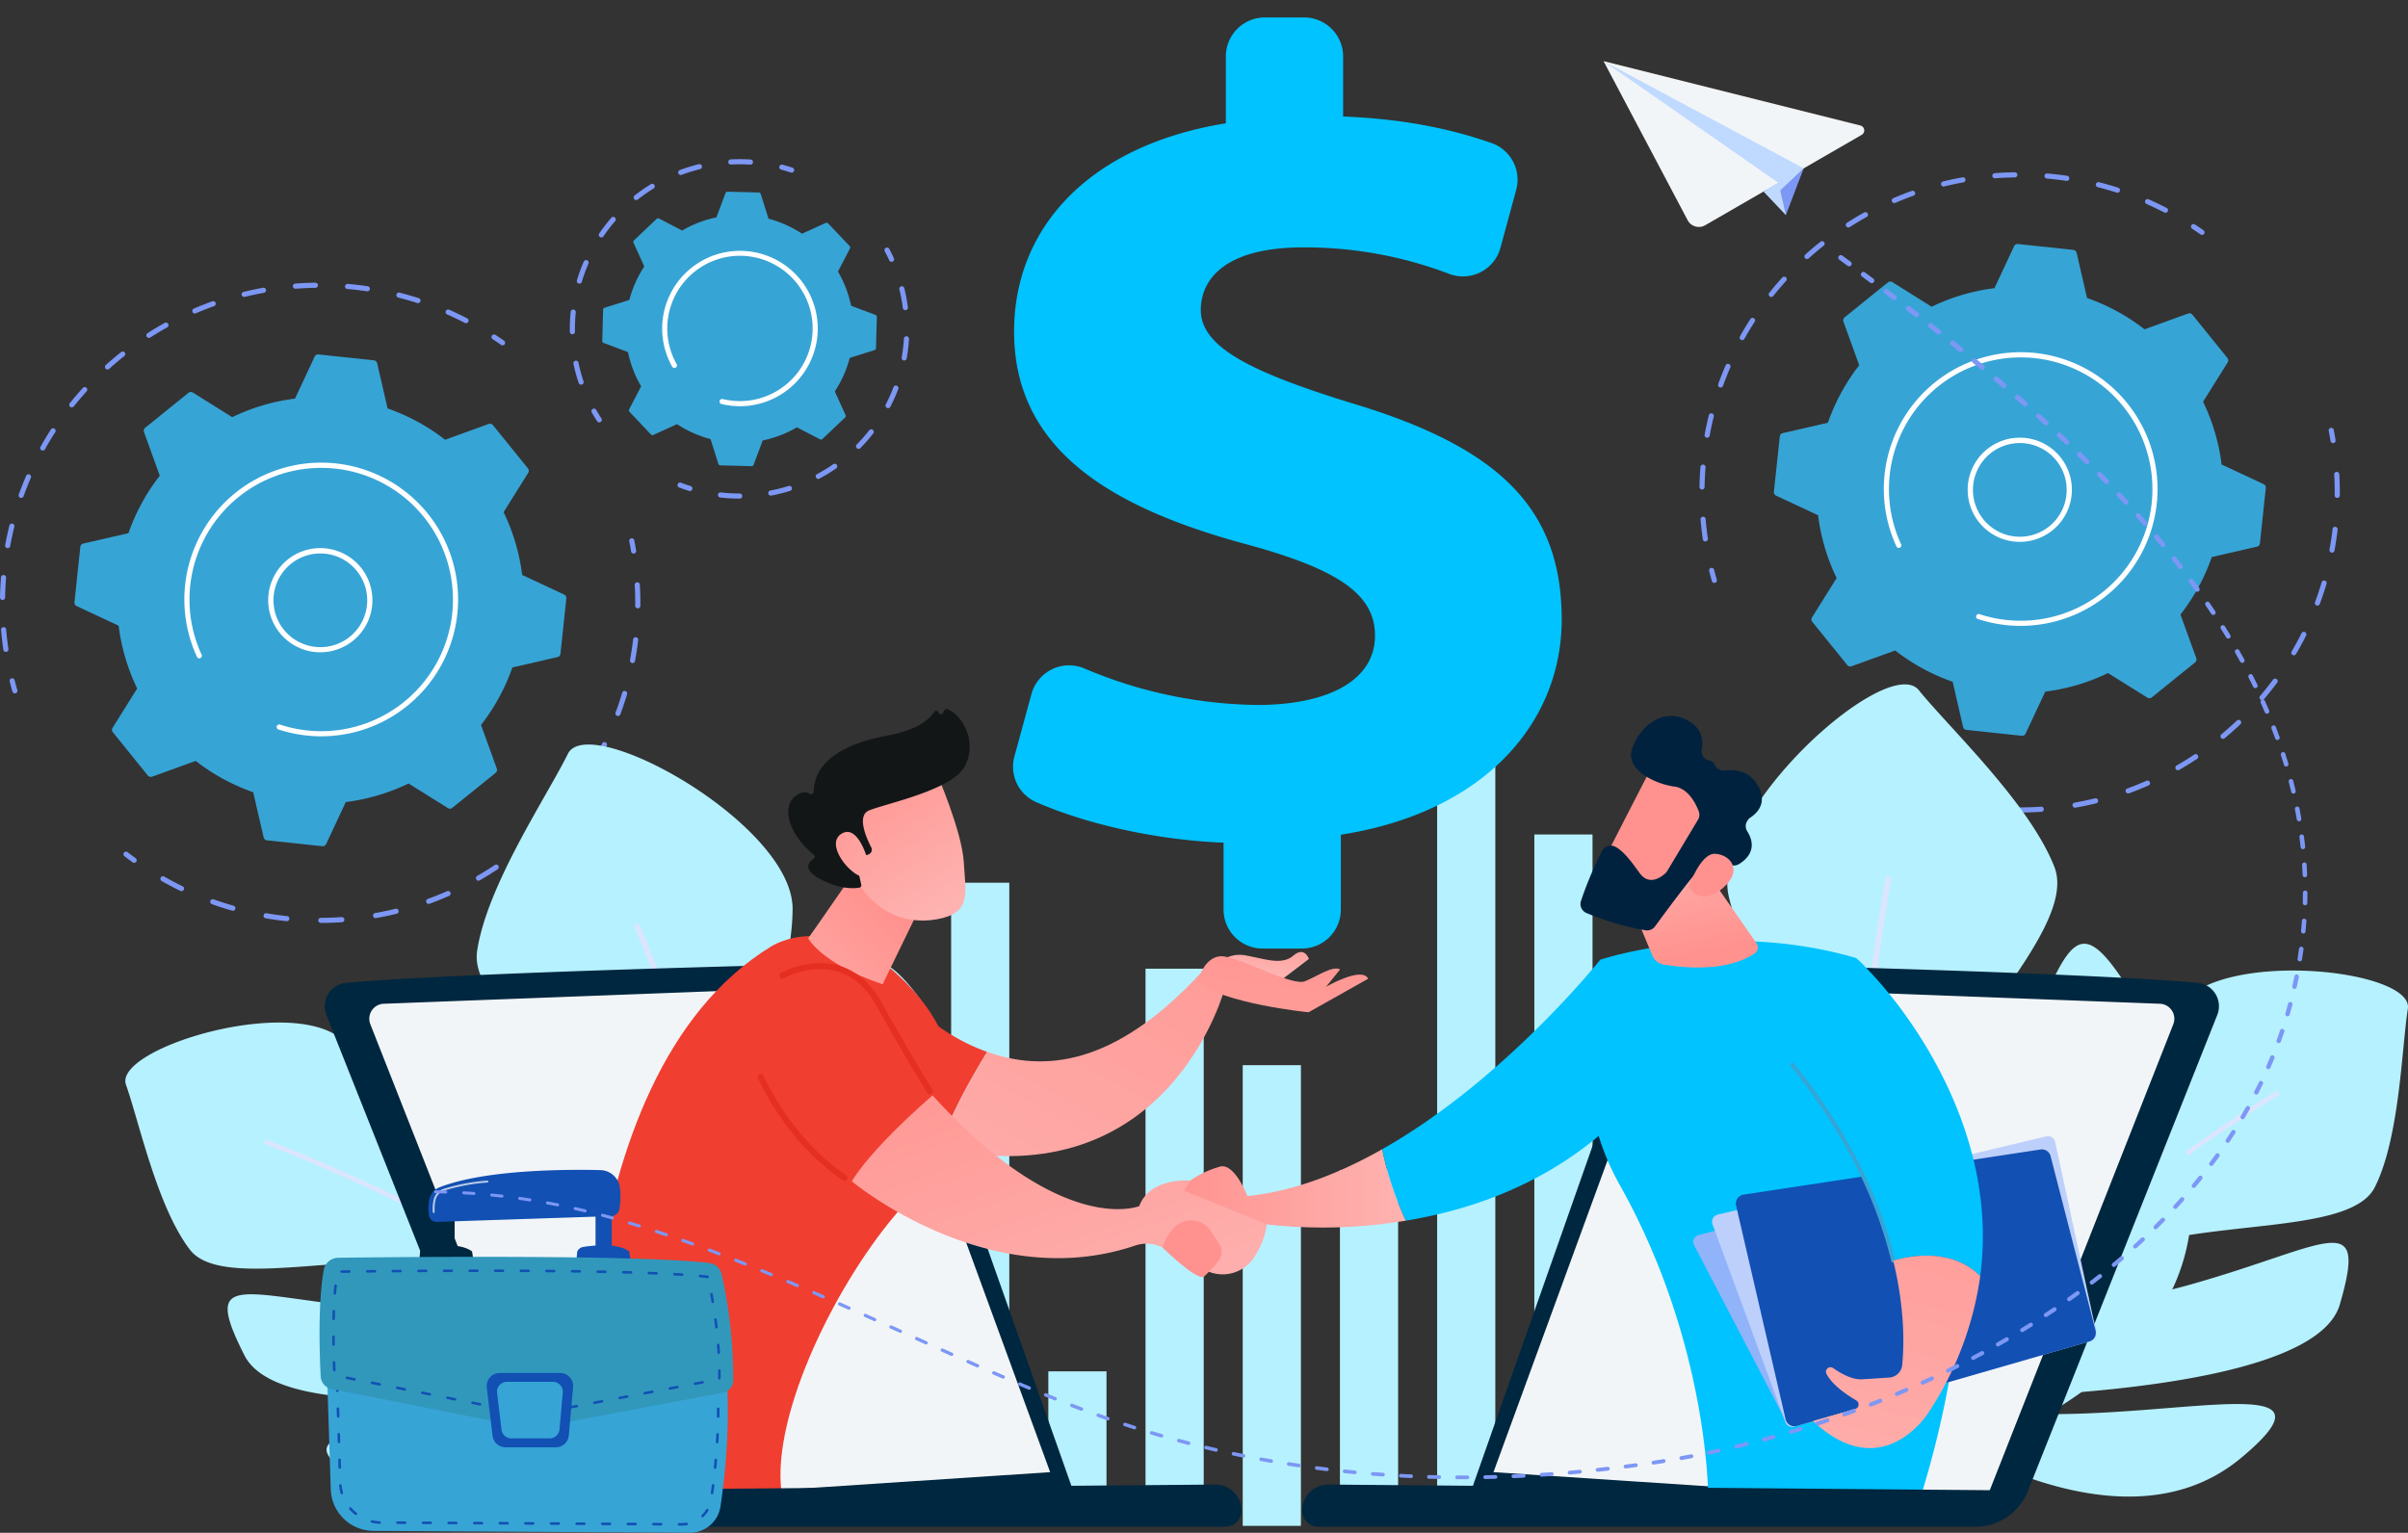<svg xmlns="http://www.w3.org/2000/svg" xmlns:xlink="http://www.w3.org/1999/xlink" width="609.997" height="388.391" viewBox="0 0 609.997 388.391">
  <rect x="0" y="0" width="609.997" height="388.391" fill="#333333" stroke="none"/>
  <defs>
    <linearGradient id="linear-gradient" x1="1.321" y1="-0.688" x2="-0.142" y2="1.442" gradientUnits="objectBoundingBox">
      <stop offset="0" stop-color="#ff928e"/>
      <stop offset="1" stop-color="#feb3b1"/>
    </linearGradient>
    <linearGradient id="linear-gradient-2" x1="1.01" y1="-1.182" x2="0.399" y2="0.558" xlink:href="#linear-gradient"/>
    <linearGradient id="linear-gradient-3" x1="0.983" y1="-1.032" x2="-1.472" y2="5.938" xlink:href="#linear-gradient"/>
    <linearGradient id="linear-gradient-4" x1="0.593" y1="0.476" x2="-0.217" y2="1.442" xlink:href="#linear-gradient"/>
    <linearGradient id="linear-gradient-5" x1="0.162" y1="-0.13" x2="0.824" y2="0.914" xlink:href="#linear-gradient"/>
    <linearGradient id="linear-gradient-6" x1="-0.792" y1="-1.166" x2="1.917" y2="2.241" xlink:href="#linear-gradient"/>
    <linearGradient id="linear-gradient-7" x1="0" y1="0.5" x2="1" y2="0.5" xlink:href="#linear-gradient"/>
    <linearGradient id="linear-gradient-8" x1="-0.115" y1="-0.239" x2="0.881" y2="1.135" xlink:href="#linear-gradient"/>
    <linearGradient id="linear-gradient-9" x1="0.047" y1="2.388" x2="-0.789" y2="5.805" xlink:href="#linear-gradient"/>
    <linearGradient id="linear-gradient-10" x1="0.589" y1="0.833" x2="0.309" y2="-0.234" xlink:href="#linear-gradient"/>
    <linearGradient id="linear-gradient-11" x1="0.743" y1="-0.895" x2="0.351" y2="1.332" xlink:href="#linear-gradient"/>
    <linearGradient id="linear-gradient-12" x1="0.817" y1="11.395" x2="2.078" y2="12.565" xlink:href="#linear-gradient"/>
    <linearGradient id="linear-gradient-13" x1="-0.377" y1="36.369" x2="3.225" y2="40.255" xlink:href="#linear-gradient"/>
  </defs>
  <g id="torne-se" transform="translate(-101.588 -94.309)">
    <g id="Grupo_4573" data-name="Grupo 4573" transform="translate(293.277 285.035)">
      <g id="Grupo_4572" data-name="Grupo 4572" transform="translate(0)">
        <rect id="Retângulo_568" data-name="Retângulo 568" width="14.737" height="108.23" transform="translate(0 87.678)" fill="#bdd0fb"/>
        <rect id="Retângulo_569" data-name="Retângulo 569" width="14.737" height="71.033" transform="translate(24.624 124.875)" fill="#bdd0fb"/>
        <rect id="Retângulo_570" data-name="Retângulo 570" width="14.737" height="162.962" transform="translate(49.249 32.946)" fill="#b6f1ff"/>
        <rect id="Retângulo_571" data-name="Retângulo 571" width="14.737" height="39.15" transform="translate(73.873 156.758)" fill="#b6f1ff"/>
        <rect id="Retângulo_572" data-name="Retângulo 572" width="14.737" height="141.175" transform="translate(98.497 54.732)" fill="#b6f1ff"/>
        <rect id="Retângulo_573" data-name="Retângulo 573" width="14.737" height="116.732" transform="translate(123.121 79.176)" fill="#b6f1ff"/>
        <rect id="Retângulo_574" data-name="Retângulo 574" width="14.737" height="90.163" transform="translate(147.746 105.745)" fill="#b6f1ff"/>
        <rect id="Retângulo_575" data-name="Retângulo 575" width="14.737" height="195.908" transform="translate(172.37)" fill="#b6f1ff"/>
        <rect id="Retângulo_576" data-name="Retângulo 576" width="14.737" height="175.184" transform="translate(196.994 20.724)" fill="#b6f1ff"/>
        <rect id="Retângulo_577" data-name="Retângulo 577" width="14.737" height="143.832" transform="translate(221.618 52.075)" fill="#bdd0fb"/>
        <rect id="Retângulo_578" data-name="Retângulo 578" width="14.737" height="35.516" transform="translate(246.243 160.391)" fill="#bdd0fb"/>
      </g>
    </g>
    <g id="Grupo_4574" data-name="Grupo 4574" transform="translate(353.628 94.309)">
      <path id="Caminho_8816" data-name="Caminho 8816" d="M1079.117,340.107c-8.075,0-13.866-6.947-13.866-15.022V312.644c-16.862-1.151-32.554-4.961-45.084-10.446a14.75,14.75,0,0,1-8.3-17.207l4.208-15.786a14.6,14.6,0,0,1,19.787-9.61c9.656,4.048,24.779,8.873,42.048,8.873,12.054,0,24.929-3.369,24.929-12.825,0-6.438-5.091-12.09-29.924-18.752-26.417-7.225-61.407-21.117-61.407-58.253,0-28.6,20.02-50.072,53.745-56.763V108.91a14.454,14.454,0,0,1,14.444-14.6h9.957c8.075,0,13.863,6.527,13.863,14.6v10.7a124.377,124.377,0,0,1,34.894,6.79,14.752,14.752,0,0,1,9.358,17.611l-3.862,14.6a14.53,14.53,0,0,1-19.217,9.863,97.945,97.945,0,0,0-35.267-6.4c-13.464,0-21.18,4.043-21.18,11.092,0,7.334,17.692,13.766,34.994,19.091,20.051,6.015,33.6,13.121,42.607,22.354,9.306,9.541,13.727,21.644,13.727,37,0,29.15-21.033,51.781-56.054,58.512v14.965c0,8.075-6.364,15.022-14.439,15.022Z" transform="translate(-1011.366 -94.309)" fill="none"/>
      <g id="dolar">
        <path id="Caminho_8817" data-name="Caminho 8817" d="M1081.264,336.326V319.378c-17.667-.707-35.141-4.876-47.553-10.309a9.8,9.8,0,0,1-5.418-11.581L1032.6,281.7a9.881,9.881,0,0,1,13.413-6.466,114.747,114.747,0,0,0,43.906,9.245c17.016,0,29.706-5.769,29.706-17.595,0-10.67-9.805-17.015-33.456-23.359-33.744-9.229-57.971-23.939-57.971-53.646,0-26.824,19.613-47.3,53.646-52.78V120.151a9.874,9.874,0,0,1,9.875-9.874h9.957a9.874,9.874,0,0,1,9.874,9.874v15.218c16.348.654,28.248,3.45,37.692,6.768A9.825,9.825,0,0,1,1155.38,154l-3.96,14.6a9.847,9.847,0,0,1-13,6.65,102.812,102.812,0,0,0-36.967-6.712c-20.189,0-25.956,8.363-25.956,15.862,0,9.229,12.113,15.573,38.359,23.65,37.494,11.248,53.068,26.822,53.068,54.8,0,25.669-19.035,48.742-55.952,54.511v18.967a9.874,9.874,0,0,1-9.875,9.874h-9.959A9.875,9.875,0,0,1,1081.264,336.326Z" transform="translate(-1023.349 -105.853)" fill="#00c3ff"/>
      </g>
    </g>
    <g id="Grupo_4580" data-name="Grupo 4580" transform="translate(101.589 165.95)">
      <g id="detalhe_1">
        <path id="Caminho_8818" data-name="Caminho 8818" d="M111.725,718.581a.649.649,0,0,1-.623-.468q-.362-1.254-.683-2.523a.649.649,0,1,1,1.257-.319q.317,1.249.673,2.483a.648.648,0,0,1-.624.828Z" transform="translate(-107.958 -614.53)" fill="#7d97f4"/>
        <path id="Caminho_8819" data-name="Caminho 8819" d="M103.077,446.448a.649.649,0,0,1-.641-.554c-.245-1.665-.44-3.359-.58-5.036a.649.649,0,0,1,1.293-.107c.137,1.649.329,3.316.57,4.954a.648.648,0,0,1-.547.736A.626.626,0,0,1,103.077,446.448Zm-.839-13.16h-.012a.649.649,0,0,1-.637-.66c.028-1.524.1-3.069.211-4.592l.036-.471a.648.648,0,1,1,1.293.1l-.035.462c-.111,1.5-.181,3.02-.208,4.52A.648.648,0,0,1,102.238,433.287Zm1.3-13.12a.6.6,0,0,1-.117-.011.648.648,0,0,1-.522-.753c.3-1.658.659-3.324,1.062-4.955a.649.649,0,1,1,1.259.312c-.4,1.6-.749,3.245-1.045,4.875A.649.649,0,0,1,103.538,420.168Zm3.415-12.733a.648.648,0,0,1-.611-.868c.569-1.585,1.2-3.171,1.861-4.714a.649.649,0,1,1,1.191.514c-.655,1.517-1.271,3.078-1.831,4.638A.649.649,0,0,1,106.953,407.435Zm5.463-12a.649.649,0,0,1-.566-.965c.823-1.471,1.7-2.933,2.614-4.347a.649.649,0,1,1,1.09.7c-.9,1.391-1.762,2.83-2.571,4.278A.649.649,0,0,1,112.415,395.434Zm7.361-10.945a.649.649,0,0,1-.506-1.053c1.049-1.313,2.155-2.612,3.287-3.86a.649.649,0,1,1,.961.872c-1.114,1.228-2.2,2.506-3.234,3.8A.648.648,0,0,1,119.777,384.49Zm9.046-9.6a.649.649,0,0,1-.434-1.131c1.25-1.125,2.551-2.227,3.868-3.273a.649.649,0,1,1,.807,1.016c-1.3,1.029-2.577,2.113-3.807,3.221A.647.647,0,0,1,128.823,374.893Zm10.481-8a.649.649,0,0,1-.351-1.195c1.419-.911,2.882-1.786,4.347-2.6a.649.649,0,1,1,.631,1.134c-1.441.8-2.881,1.662-4.277,2.559A.644.644,0,0,1,139.3,366.9Zm80.343-3.729a.651.651,0,0,1-.3-.072c-1.472-.762-2.986-1.486-4.5-2.153a.648.648,0,1,1,.523-1.187c1.539.678,3.078,1.414,4.574,2.187a.649.649,0,0,1-.3,1.225Zm-68.7-2.456a.649.649,0,0,1-.257-1.244c1.546-.665,3.131-1.289,4.71-1.854a.649.649,0,0,1,.437,1.221c-1.554.556-3.114,1.17-4.634,1.825A.656.656,0,0,1,150.942,360.711Zm56.533-2.618a.641.641,0,0,1-.2-.032c-1.572-.507-3.185-.972-4.793-1.382a.648.648,0,1,1,.32-1.257c1.634.416,3.273.888,4.871,1.4a.648.648,0,0,1-.2,1.265Zm-44.041-1.576a.648.648,0,0,1-.154-1.278c1.632-.4,3.3-.757,4.956-1.057a.649.649,0,0,1,.23,1.277c-1.631.294-3.271.644-4.877,1.039A.613.613,0,0,1,163.434,356.516Zm31.2-1.429a.7.7,0,0,1-.1-.007c-1.64-.244-3.307-.439-4.955-.582a.648.648,0,0,1-.59-.7.64.64,0,0,1,.7-.59c1.675.144,3.368.343,5.034.591a.648.648,0,0,1-.094,1.29Zm-18.184-.655a.648.648,0,0,1-.049-1.3c1.674-.129,3.377-.205,5.063-.229h.009a.649.649,0,0,1,.009,1.3c-1.658.023-3.334.1-4.982.225Z" transform="translate(-101.589 -352.908)" fill="#7d97f4"/>
        <path id="Caminho_8820" data-name="Caminho 8820" d="M553.814,402.981a.643.643,0,0,1-.372-.118q-1.051-.739-2.127-1.444a.648.648,0,1,1,.711-1.084q1.094.717,2.162,1.467a.649.649,0,0,1-.374,1.179Z" transform="translate(-426.513 -387.119)" fill="#7d97f4"/>
        <path id="Caminho_8821" data-name="Caminho 8821" d="M678.059,590.576a.649.649,0,0,1-.639-.544q-.209-1.271-.458-2.53a.649.649,0,1,1,1.272-.252q.253,1.28.466,2.572a.648.648,0,0,1-.535.745A.606.606,0,0,1,678.059,590.576Z" transform="translate(-517.555 -521.951)" fill="#7d97f4"/>
        <path id="Caminho_8822" data-name="Caminho 8822" d="M288.886,713.212a.649.649,0,0,1,0-1.3c1.747,0,3.518-.061,5.264-.178a.649.649,0,0,1,.087,1.295c-1.775.119-3.575.18-5.351.181Zm-8.616-.447a.657.657,0,0,1-.069,0c-1.774-.186-3.558-.432-5.3-.732a.648.648,0,0,1,.219-1.278c1.718.294,3.474.537,5.22.72a.649.649,0,0,1-.067,1.294Zm22.485-.773a.648.648,0,0,1-.112-1.287c1.719-.3,3.452-.669,5.153-1.087a.648.648,0,1,1,.31,1.259c-1.728.425-3.491.8-5.238,1.1A.626.626,0,0,1,302.756,711.992Zm-36.163-1.867a.643.643,0,0,1-.178-.025c-1.718-.489-3.433-1.04-5.1-1.637a.649.649,0,1,1,.438-1.221c1.638.588,3.326,1.13,5.016,1.611a.648.648,0,0,1-.177,1.272Zm49.612-1.74a.648.648,0,0,1-.222-1.258c1.638-.6,3.28-1.257,4.882-1.963a.649.649,0,0,1,.524,1.187c-1.628.718-3.3,1.39-4.962,2A.647.647,0,0,1,316.2,708.386Zm-62.625-3.228a.645.645,0,0,1-.283-.065c-1.6-.776-3.191-1.616-4.736-2.5a.649.649,0,0,1,.642-1.128c1.52.867,3.088,1.694,4.661,2.458a.648.648,0,0,1-.284,1.232Zm75.239-2.65a.648.648,0,0,1-.324-1.21c1.513-.872,3.018-1.806,4.474-2.778a.649.649,0,0,1,.72,1.079c-1.48.988-3.009,1.937-4.546,2.822A.646.646,0,0,1,328.819,702.509Zm11.419-7.964a.649.649,0,0,1-.416-1.147c1.342-1.119,2.665-2.3,3.933-3.5a.649.649,0,0,1,.894.94c-1.288,1.226-2.632,2.425-4,3.562A.649.649,0,0,1,340.238,694.545Zm9.887-9.806a.648.648,0,0,1-.494-1.068c1.132-1.335,2.234-2.725,3.274-4.13a.649.649,0,0,1,1.043.771c-1.058,1.428-2.177,2.84-3.328,4.2A.647.647,0,0,1,350.125,684.739Zm8.056-11.362a.648.648,0,0,1-.559-.976c.887-1.515,1.732-3.075,2.512-4.636a.649.649,0,1,1,1.16.58c-.793,1.587-1.652,3.172-2.554,4.711A.647.647,0,0,1,358.181,673.377Zm5.969-12.59a.648.648,0,0,1-.608-.874c.608-1.638,1.169-3.319,1.668-5a.649.649,0,1,1,1.243.37c-.507,1.7-1.077,3.412-1.695,5.077A.649.649,0,0,1,364.151,660.787Zm3.692-13.424a.638.638,0,0,1-.118-.011.649.649,0,0,1-.521-.755c.315-1.718.578-3.47.78-5.208a.648.648,0,1,1,1.288.149c-.206,1.766-.472,3.547-.793,5.293A.648.648,0,0,1,367.842,647.362Zm1.33-13.861h-.007a.649.649,0,0,1-.642-.655c0-.279,0-.556,0-.834,0-1.47-.041-2.962-.123-4.433a.649.649,0,0,1,1.3-.072c.083,1.5.125,3.011.125,4.505q0,.423,0,.847A.649.649,0,0,1,369.172,633.5Z" transform="translate(-207.608 -550.99)" fill="#7d97f4"/>
        <path id="Caminho_8823" data-name="Caminho 8823" d="M217.125,876.049a.643.643,0,0,1-.38-.124q-1.059-.767-2.092-1.566a.649.649,0,0,1,.793-1.026q1.016.786,2.059,1.542a.648.648,0,0,1-.381,1.174Z" transform="translate(-183.149 -729.06)" fill="#7d97f4"/>
      </g>
      <g id="engrenagem_1">
        <path id="Caminho_8824" data-name="Caminho 8824" d="M188.231,525.179a.966.966,0,0,0,1.08.3l11.051-4a51.212,51.212,0,0,0,14.568,7.934l2.637,11.447a.966.966,0,0,0,.839.744l14.02,1.487a.966.966,0,0,0,.977-.551l4.979-10.639a51.2,51.2,0,0,0,15.908-4.7l9.965,6.234a.966.966,0,0,0,1.119-.068l10.965-8.862a.965.965,0,0,0,.3-1.08l-4-11.051a51.208,51.208,0,0,0,7.934-14.568l11.447-2.637a.965.965,0,0,0,.744-.839l1.487-14.02a.966.966,0,0,0-.551-.977l-10.639-4.979a51.2,51.2,0,0,0-4.7-15.908l6.234-9.965a.966.966,0,0,0-.068-1.119l-8.862-10.965a.965.965,0,0,0-1.08-.3l-11.051,4a51.186,51.186,0,0,0-14.568-7.934l-2.637-11.447a.966.966,0,0,0-.839-.744l-14.02-1.487a.965.965,0,0,0-.976.551l-4.979,10.639a51.191,51.191,0,0,0-15.908,4.7l-9.965-6.233a.965.965,0,0,0-1.119.068l-10.965,8.862a.966.966,0,0,0-.3,1.08l4,11.051a51.2,51.2,0,0,0-7.934,14.568l-11.447,2.636a.965.965,0,0,0-.743.839l-1.487,14.02a.966.966,0,0,0,.551.977l10.639,4.979a51.206,51.206,0,0,0,4.7,15.908l-6.234,9.965a.966.966,0,0,0,.068,1.12Z" transform="translate(-150.786 -400.313)" fill="#37a4d6"/>
        <path id="Caminho_8825" data-name="Caminho 8825" d="M360.153,622.191a13.2,13.2,0,1,1,1.886-.134h0A13.386,13.386,0,0,1,360.153,622.191Zm.036-25.041a11.871,11.871,0,1,0,1.667,23.622h0a11.871,11.871,0,0,0-1.667-23.622Z" transform="translate(-279.022 -528.549)" fill="#fff"/>
        <path id="Caminho_8826" data-name="Caminho 8826" d="M304.879,586.83a34.8,34.8,0,0,1-3.683-.2h0l-.173-.018a34.848,34.848,0,0,1-6.483-1.35q-.282-.087-.562-.179a.649.649,0,0,1,.406-1.232,33.519,33.519,0,0,0,6.948,1.491h0a33.388,33.388,0,0,0,36.519-28.208q.046-.3.086-.608.055-.423.1-.849a33.371,33.371,0,1,0-66.558-3.5,33.273,33.273,0,0,0,3.083,13.995.649.649,0,0,1-1.177.546,34.672,34.672,0,1,1,31.493,20.106Z" transform="translate(-223.477 -471.894)" fill="#fff"/>
      </g>
    </g>
    <g id="Grupo_4586" data-name="Grupo 4586" transform="translate(532.099 137.969)">
      <g id="detalhe_3">
        <g id="Grupo_4581" data-name="Grupo 4581">
          <path id="Caminho_8827" data-name="Caminho 8827" d="M1665.725,617.581a.649.649,0,0,1-.623-.468q-.361-1.254-.683-2.524a.649.649,0,1,1,1.257-.319q.317,1.249.673,2.483a.649.649,0,0,1-.624.828Z" transform="translate(-1661.958 -513.53)" fill="#7d97f4"/>
          <path id="Caminho_8828" data-name="Caminho 8828" d="M1657.077,345.448a.649.649,0,0,1-.641-.554c-.245-1.665-.44-3.359-.579-5.036a.649.649,0,0,1,1.293-.107c.138,1.649.329,3.316.57,4.954a.648.648,0,0,1-.547.736A.623.623,0,0,1,1657.077,345.448Zm-.839-13.16h-.012a.649.649,0,0,1-.637-.66c.028-1.525.1-3.069.211-4.592l.036-.471a.648.648,0,1,1,1.293.1l-.035.462c-.111,1.5-.181,3.02-.208,4.52A.648.648,0,0,1,1656.238,332.287Zm1.3-13.12a.6.6,0,0,1-.117-.011.649.649,0,0,1-.522-.754c.3-1.658.659-3.324,1.062-4.955a.649.649,0,0,1,1.259.312c-.4,1.6-.749,3.245-1.045,4.875A.648.648,0,0,1,1657.538,319.168Zm3.415-12.733a.648.648,0,0,1-.611-.868c.569-1.585,1.2-3.171,1.861-4.714a.649.649,0,1,1,1.191.514c-.656,1.517-1.271,3.078-1.831,4.638A.649.649,0,0,1,1660.953,306.435Zm5.463-12a.649.649,0,0,1-.566-.965c.823-1.471,1.7-2.934,2.614-4.347a.649.649,0,1,1,1.09.7c-.9,1.391-1.762,2.83-2.572,4.278A.649.649,0,0,1,1666.416,294.434Zm7.361-10.945a.648.648,0,0,1-.506-1.053c1.049-1.313,2.155-2.612,3.287-3.86a.649.649,0,1,1,.961.872c-1.114,1.228-2.2,2.506-3.234,3.8A.648.648,0,0,1,1673.777,283.49Zm9.046-9.6a.649.649,0,0,1-.434-1.131c1.25-1.125,2.552-2.227,3.868-3.273a.649.649,0,0,1,.807,1.016c-1.3,1.029-2.577,2.113-3.807,3.221A.648.648,0,0,1,1682.823,273.893Zm10.481-8a.649.649,0,0,1-.351-1.195c1.419-.911,2.882-1.785,4.347-2.6a.649.649,0,1,1,.631,1.134c-1.441.8-2.88,1.662-4.277,2.559A.644.644,0,0,1,1693.3,265.9Zm80.343-3.729a.653.653,0,0,1-.3-.072c-1.472-.762-2.986-1.486-4.5-2.153a.648.648,0,1,1,.522-1.187c1.539.678,3.077,1.414,4.573,2.187a.649.649,0,0,1-.3,1.225Zm-68.705-2.456a.649.649,0,0,1-.257-1.244c1.546-.665,3.131-1.289,4.71-1.854a.649.649,0,0,1,.437,1.221c-1.554.556-3.114,1.17-4.635,1.825A.656.656,0,0,1,1704.942,259.711Zm56.533-2.618a.64.64,0,0,1-.2-.032c-1.572-.507-3.185-.972-4.793-1.382a.648.648,0,1,1,.32-1.257c1.634.416,3.273.888,4.871,1.4a.648.648,0,0,1-.2,1.265Zm-44.042-1.576a.648.648,0,0,1-.154-1.278c1.631-.4,3.3-.757,4.956-1.057a.649.649,0,0,1,.231,1.277c-1.63.294-3.271.644-4.877,1.039A.611.611,0,0,1,1717.434,255.516Zm31.2-1.429a.709.709,0,0,1-.1-.007c-1.64-.244-3.307-.439-4.955-.582a.648.648,0,0,1-.59-.7.64.64,0,0,1,.7-.59c1.675.144,3.369.343,5.034.591a.648.648,0,0,1-.094,1.29Zm-18.184-.655a.648.648,0,0,1-.049-1.3c1.674-.129,3.377-.205,5.063-.229h.009a.649.649,0,0,1,.008,1.3c-1.658.023-3.334.1-4.982.225Z" transform="translate(-1655.589 -251.908)" fill="#7d97f4"/>
          <path id="Caminho_8829" data-name="Caminho 8829" d="M2107.814,301.981a.644.644,0,0,1-.372-.118q-1.051-.739-2.127-1.444a.648.648,0,1,1,.711-1.084q1.094.717,2.162,1.467a.649.649,0,0,1-.374,1.179Z" transform="translate(-1980.513 -286.119)" fill="#7d97f4"/>
        </g>
        <g id="Grupo_4583" data-name="Grupo 4583" transform="translate(31.253 64.776)">
          <path id="Caminho_8830" data-name="Caminho 8830" d="M2232.06,489.576a.649.649,0,0,1-.64-.544q-.209-1.271-.458-2.53a.649.649,0,1,1,1.272-.252q.253,1.28.466,2.572a.648.648,0,0,1-.535.745A.594.594,0,0,1,2232.06,489.576Z" transform="translate(-2102.808 -485.727)" fill="#7d97f4"/>
          <path id="Caminho_8831" data-name="Caminho 8831" d="M1842.886,612.212a.649.649,0,0,1,0-1.3c1.747,0,3.518-.061,5.265-.178a.649.649,0,0,1,.087,1.295c-1.775.119-3.575.18-5.351.181Zm-8.616-.447a.625.625,0,0,1-.069,0c-1.774-.186-3.558-.432-5.3-.732a.648.648,0,0,1,.219-1.278c1.718.294,3.474.537,5.22.721a.649.649,0,0,1-.067,1.294Zm22.485-.773a.648.648,0,0,1-.112-1.287c1.719-.3,3.453-.669,5.153-1.087a.648.648,0,1,1,.31,1.259c-1.729.426-3.491.8-5.238,1.1A.625.625,0,0,1,1856.756,610.992Zm-36.163-1.867a.638.638,0,0,1-.178-.025c-1.718-.489-3.433-1.04-5.1-1.637a.649.649,0,0,1,.439-1.221c1.638.588,3.326,1.13,5.016,1.611a.648.648,0,0,1-.177,1.272Zm49.612-1.74a.648.648,0,0,1-.222-1.258c1.638-.6,3.28-1.257,4.881-1.963a.649.649,0,0,1,.524,1.187c-1.628.718-3.3,1.39-4.962,2A.645.645,0,0,1,1870.205,607.386Zm-62.625-3.227a.646.646,0,0,1-.283-.065c-1.6-.776-3.192-1.617-4.736-2.5a.649.649,0,0,1,.642-1.128c1.52.867,3.088,1.694,4.661,2.458a.649.649,0,0,1-.284,1.232Zm75.239-2.65a.648.648,0,0,1-.325-1.21c1.513-.872,3.018-1.806,4.474-2.778a.649.649,0,0,1,.72,1.079c-1.48.988-3.009,1.937-4.547,2.822A.645.645,0,0,1,1882.819,601.509Zm11.419-7.964a.649.649,0,0,1-.415-1.147c1.342-1.118,2.665-2.3,3.933-3.5a.649.649,0,0,1,.894.94c-1.288,1.226-2.632,2.425-4,3.562A.648.648,0,0,1,1894.238,593.545Zm9.887-9.806a.648.648,0,0,1-.494-1.068c1.132-1.335,2.234-2.725,3.274-4.13a.648.648,0,1,1,1.042.771c-1.057,1.428-2.177,2.84-3.327,4.2A.647.647,0,0,1,1904.125,583.739Zm8.056-11.362a.648.648,0,0,1-.559-.976c.887-1.515,1.732-3.075,2.513-4.636a.649.649,0,0,1,1.16.58c-.793,1.587-1.652,3.172-2.554,4.711A.648.648,0,0,1,1912.182,572.377Zm5.969-12.59a.648.648,0,0,1-.608-.874c.608-1.638,1.169-3.319,1.667-5a.649.649,0,1,1,1.243.37c-.507,1.7-1.077,3.412-1.695,5.077A.649.649,0,0,1,1918.151,559.787Zm3.691-13.424a.638.638,0,0,1-.118-.011.649.649,0,0,1-.521-.755c.315-1.718.578-3.47.78-5.208a.648.648,0,1,1,1.288.149c-.206,1.766-.472,3.547-.793,5.293A.648.648,0,0,1,1921.842,546.362Zm1.33-13.861h-.006a.649.649,0,0,1-.642-.655c0-.279,0-.556,0-.834,0-1.471-.041-2.962-.123-4.433a.649.649,0,0,1,1.3-.072c.083,1.5.124,3.011.124,4.505q0,.423,0,.847A.649.649,0,0,1,1923.172,532.5Z" transform="translate(-1792.861 -514.766)" fill="#7d97f4"/>
          <path id="Caminho_8832" data-name="Caminho 8832" d="M1771.125,775.049a.642.642,0,0,1-.379-.124q-1.059-.767-2.092-1.565a.649.649,0,0,1,.793-1.026q1.016.786,2.058,1.542a.648.648,0,0,1-.381,1.174Z" transform="translate(-1768.402 -692.836)" fill="#7d97f4"/>
        </g>
      </g>
      <g id="engrenagem_3">
        <path id="Caminho_8833" data-name="Caminho 8833" d="M1742.231,424.179a.965.965,0,0,0,1.08.3l11.051-4a51.218,51.218,0,0,0,14.568,7.934l2.636,11.446a.966.966,0,0,0,.839.744l14.02,1.487a.966.966,0,0,0,.976-.551l4.979-10.639a51.2,51.2,0,0,0,15.908-4.7l9.965,6.234a.967.967,0,0,0,1.119-.068l10.965-8.862a.966.966,0,0,0,.3-1.08l-4-11.051a51.21,51.21,0,0,0,7.934-14.568l11.447-2.637a.965.965,0,0,0,.743-.839l1.487-14.02a.965.965,0,0,0-.551-.977l-10.639-4.979a51.193,51.193,0,0,0-4.7-15.908l6.234-9.965a.966.966,0,0,0-.068-1.119l-8.862-10.965a.965.965,0,0,0-1.08-.3l-11.051,4a51.191,51.191,0,0,0-14.568-7.934l-2.636-11.447a.966.966,0,0,0-.839-.744l-14.021-1.487a.965.965,0,0,0-.976.551l-4.979,10.639a51.188,51.188,0,0,0-15.908,4.7l-9.965-6.234a.966.966,0,0,0-1.119.068l-10.965,8.862a.966.966,0,0,0-.3,1.08l4,11.051a51.193,51.193,0,0,0-7.934,14.568l-11.447,2.637a.965.965,0,0,0-.743.839l-1.487,14.02a.966.966,0,0,0,.551.977l10.639,4.979a51.207,51.207,0,0,0,4.7,15.908l-6.233,9.965a.966.966,0,0,0,.067,1.12Z" transform="translate(-1704.786 -299.312)" fill="#37a4d6"/>
        <path id="Caminho_8834" data-name="Caminho 8834" d="M1914.153,521.191a13.2,13.2,0,1,1,1.886-.134h0A13.369,13.369,0,0,1,1914.153,521.191Zm.036-25.041a11.871,11.871,0,1,0,1.667,23.622h0a11.871,11.871,0,0,0-1.667-23.622Z" transform="translate(-1833.021 -427.549)" fill="#fff"/>
        <path id="Caminho_8835" data-name="Caminho 8835" d="M1858.879,485.83a34.8,34.8,0,0,1-3.683-.2h0l-.173-.019a34.851,34.851,0,0,1-6.483-1.35q-.282-.087-.562-.179a.649.649,0,0,1,.406-1.232,33.521,33.521,0,0,0,6.948,1.491h0a33.388,33.388,0,0,0,36.518-28.208q.046-.3.086-.608.055-.423.1-.849a33.371,33.371,0,1,0-66.557-3.5,33.269,33.269,0,0,0,3.083,13.995.649.649,0,0,1-1.177.546,34.672,34.672,0,1,1,31.493,20.106Z" transform="translate(-1777.477 -370.894)" fill="#fff"/>
      </g>
    </g>
    <g id="detalhe_2">
      <g id="Grupo_4587" data-name="Grupo 4587" transform="translate(245.93 134.644)">
        <path id="Caminho_8837" data-name="Caminho 8837" d="M644.369,471.51a.647.647,0,0,1-.545-.3c-.477-.735-.936-1.493-1.365-2.252a.649.649,0,0,1,1.13-.637c.415.737.86,1.471,1.323,2.184a.648.648,0,0,1-.543,1Z" transform="translate(-636.901 -404.806)" fill="#7d97f4"/>
        <path id="Caminho_8838" data-name="Caminho 8838" d="M625.47,297.043a.649.649,0,0,1-.615-.443,43.663,43.663,0,0,1-1.189-4.267c-.044-.2-.086-.39-.127-.585a.648.648,0,0,1,1.269-.266q.059.283.123.567a42.535,42.535,0,0,0,1.154,4.14.648.648,0,0,1-.615.854Zm-2.2-12.769a.649.649,0,0,1-.648-.637q-.007-.384-.007-.766c0-1.416.072-2.849.213-4.259a.649.649,0,1,1,1.291.129c-.137,1.368-.207,2.758-.207,4.13q0,.371.007.743a.649.649,0,0,1-.637.66Zm1.767-12.836a.66.66,0,0,1-.187-.027.649.649,0,0,1-.435-.808,43.146,43.146,0,0,1,1.723-4.724.649.649,0,1,1,1.191.514,41.9,41.9,0,0,0-1.671,4.582A.648.648,0,0,1,625.034,271.438Zm5.568-11.7a.648.648,0,0,1-.536-1.013,43.444,43.444,0,0,1,3.063-3.985.649.649,0,0,1,.981.849,42.075,42.075,0,0,0-2.972,3.866A.649.649,0,0,1,630.6,259.74Zm8.831-9.475a.649.649,0,0,1-.4-1.159,43,43,0,0,1,4.122-2.87.648.648,0,1,1,.678,1.106,41.535,41.535,0,0,0-4,2.784A.648.648,0,0,1,639.433,250.265Zm11.284-6.351a.648.648,0,0,1-.227-1.256,43.56,43.56,0,0,1,4.8-1.486.648.648,0,0,1,.311,1.259,42.241,42.241,0,0,0-4.658,1.442A.652.652,0,0,1,650.717,243.913Zm17.635-2.625h-.042a41.22,41.22,0,0,0-4.875-.025.649.649,0,0,1-.07-1.3,43.05,43.05,0,0,1,5.028.027.649.649,0,0,1-.041,1.3Z" transform="translate(-622.612 -239.906)" fill="#7d97f4"/>
        <path id="Caminho_8839" data-name="Caminho 8839" d="M817.283,246.9a.644.644,0,0,1-.2-.032c-.8-.263-1.623-.507-2.449-.723a.648.648,0,1,1,.329-1.254c.851.223,1.7.474,2.525.745a.649.649,0,0,1-.2,1.265Z" transform="translate(-761.086 -243.494)" fill="#7d97f4"/>
      </g>
      <g id="Grupo_4589" data-name="Grupo 4589" transform="translate(273.243 157.034)">
        <path id="Caminho_8840" data-name="Caminho 8840" d="M912.149,324.347a.649.649,0,0,1-.59-.379c-.354-.776-.735-1.545-1.132-2.289a.648.648,0,1,1,1.144-.611c.409.766.8,1.56,1.168,2.36a.649.649,0,0,1-.59.918Z" transform="translate(-857.951 -320.726)" fill="#7d97f4"/>
        <path id="Caminho_8841" data-name="Caminho 8841" d="M763.6,409.9h-.081a42.726,42.726,0,0,1-4.856-.278.648.648,0,1,1,.148-1.288,41.605,41.605,0,0,0,4.709.269h.081a.649.649,0,1,1,0,1.3Zm7.872-.755a.649.649,0,0,1-.121-1.286q.673-.128,1.346-.279c1.111-.249,2.224-.547,3.308-.885a.649.649,0,0,1,.386,1.239c-1.118.348-2.264.655-3.409.911q-.693.157-1.388.288A.682.682,0,0,1,771.477,409.149Zm12.023-4.228a.649.649,0,0,1-.306-1.221,41.481,41.481,0,0,0,4.095-2.5.649.649,0,1,1,.738,1.067,42.877,42.877,0,0,1-4.223,2.574A.651.651,0,0,1,783.5,404.922Zm10.208-7.624a.649.649,0,0,1-.462-1.1,42.031,42.031,0,0,0,3.164-3.6.648.648,0,1,1,1.022.8,43.216,43.216,0,0,1-3.262,3.716A.647.647,0,0,1,793.708,397.3Zm7.481-10.316a.648.648,0,0,1-.575-.946,42.085,42.085,0,0,0,1.956-4.381.649.649,0,0,1,1.213.46,43.289,43.289,0,0,1-2.017,4.516A.648.648,0,0,1,801.189,386.982Zm4.089-12.073a.636.636,0,0,1-.114-.01.648.648,0,0,1-.526-.751,41.545,41.545,0,0,0,.561-4.765.648.648,0,0,1,1.294.076,42.686,42.686,0,0,1-.578,4.915A.649.649,0,0,1,805.278,374.909Zm.291-12.744a.649.649,0,0,1-.642-.565c-.165-1.279-.393-2.57-.678-3.839q-.1-.44-.207-.877a.649.649,0,0,1,1.26-.31c.074.3.145.6.213.9.294,1.308.529,2.639.7,3.957a.649.649,0,0,1-.56.726A.709.709,0,0,1,805.569,362.165Z" transform="translate(-747.873 -346.285)" fill="#7d97f4"/>
        <path id="Caminho_8842" data-name="Caminho 8842" d="M724.3,537.846a.645.645,0,0,1-.194-.03c-.833-.26-1.67-.55-2.487-.861a.649.649,0,1,1,.462-1.212c.793.3,1.6.583,2.412.836a.648.648,0,0,1-.193,1.267Z" transform="translate(-721.206 -476.145)" fill="#7d97f4"/>
      </g>
    </g>
    <g id="engrenagem_2">
      <g id="Grupo_5149" data-name="Grupo 5149">
        <path id="Caminho_8836" data-name="Caminho 8836" d="M665.25,331.266l5.994-2.727a28.7,28.7,0,0,0,8.489,3.785l1.981,6.276a.541.541,0,0,0,.5.378l7.9.208a.541.541,0,0,0,.521-.351l2.308-6.163a28.682,28.682,0,0,0,8.676-3.332l5.842,3.039a.542.542,0,0,0,.622-.088l5.731-5.437a.541.541,0,0,0,.12-.617l-2.727-5.994a28.7,28.7,0,0,0,3.785-8.489l6.276-1.981a.541.541,0,0,0,.378-.5l.208-7.9a.541.541,0,0,0-.351-.521l-6.163-2.309a28.673,28.673,0,0,0-3.332-8.676l3.039-5.843a.541.541,0,0,0-.088-.622l-5.437-5.731a.54.54,0,0,0-.616-.12l-5.995,2.728a28.679,28.679,0,0,0-8.489-3.785l-1.981-6.276a.54.54,0,0,0-.5-.378l-7.9-.208a.541.541,0,0,0-.521.351l-2.308,6.163a28.68,28.68,0,0,0-8.676,3.332l-5.842-3.039a.542.542,0,0,0-.622.088l-5.731,5.437a.541.541,0,0,0-.12.617l2.728,5.994a28.676,28.676,0,0,0-3.785,8.489l-6.276,1.981a.541.541,0,0,0-.378.5l-.208,7.9a.541.541,0,0,0,.351.521l6.163,2.309a28.692,28.692,0,0,0,3.332,8.676l-3.039,5.842a.541.541,0,0,0,.087.622l5.437,5.731A.541.541,0,0,0,665.25,331.266Z" transform="translate(-398.147 -126.754)" fill="#37a4d6"/>
      </g>
      <path id="Caminho_8843" data-name="Caminho 8843" d="M726.806,362.985q-.261,0-.525-.007h0a19.862,19.862,0,0,1-4.159-.553.649.649,0,0,1-.5-.63.631.631,0,0,1,.018-.154.65.65,0,0,1,.783-.477,18.429,18.429,0,0,0,22.778-17.4c0-.163.006-.327.006-.489a18.435,18.435,0,0,0-17.928-18.4,18.412,18.412,0,0,0-18.891,17.921q-.006.244-.006.488a18.385,18.385,0,0,0,2.366,9.032.648.648,0,1,1-1.13.637,19.677,19.677,0,0,1-2.533-9.668q0-.261.007-.523a19.71,19.71,0,0,1,39.412.514q0,.261-.007.524A19.734,19.734,0,0,1,726.806,362.985Z" transform="translate(-437.757 -165.744)" fill="#fff"/>
    </g>
    <g id="Grupo_4597" data-name="Grupo 4597" transform="translate(133.339 267.721)">
      <g id="Grupo_4593" data-name="Grupo 4593" transform="translate(0 15.243)">
        <g id="Grupo_4591" data-name="Grupo 4591" transform="translate(0 68.81)">
          <path id="Caminho_8844" data-name="Caminho 8844" d="M359.168,1113.913s-44.612,49.184-81.87,28.4c-29.944-16.706,12.6-12.341,48.685-20.234a2.272,2.272,0,0,0-.783-4.472c-28.234,3.743-71.316,6.8-78.8-7.919-11.3-22.224-.342-15.017,34.038-11.806s41-5.279,18.563-10.566-58.141,6.407-66.458-4.468-12.862-32.461-16.177-41.744,42.8-23.213,55.262-11.026,22.589,39.389,37.383,44.356-1.12-19.1-10.931-31.516-13.7-21.651,5.9-18.688,29.965,26.887,32.031,44.745,8.971,27.846,8.658,19.011-3.519-35.929-9.784-44.076S373.347,1045.7,359.168,1113.913Z" transform="translate(-216.197 -1023.67)" fill="#b6f1ff"/>
          <path id="Caminho_8845" data-name="Caminho 8845" d="M447.41,1196.271a.585.585,0,0,1-.6-.107c-38.292-33.5-102.516-57.849-103.16-58.091a.586.586,0,1,1,.413-1.1c.646.242,65.066,24.664,103.52,58.307a.586.586,0,0,1-.177.989Z" transform="translate(-308.07 -1105.559)" fill="#dce5fe"/>
        </g>
        <g id="Grupo_4592" data-name="Grupo 4592" transform="translate(72.808)">
          <path id="Caminho_8846" data-name="Caminho 8846" d="M576.106,965.755s-81.473,2.688-94.977-47.917c-10.853-40.671,21.642.564,59.43,25.634a2.789,2.789,0,0,0,3.273-4.51c-27.421-21.693-66.923-57.06-60.336-76.234,9.942-28.945,12.947-13.13,39.487,19.922s39.684,31.639,25.173,7.338-55.319-45.784-52.836-62.405,17.629-39.071,22.982-49.924,57.025,17.9,56.931,39.3-15.427,53.565-7.168,70.85,15.878-17.3,18.446-36.561,7.382-30.575,21.517-10.763,1.9,49.386-12.083,66.464-16.886,31.7-9.364,23.875,28.669-33.8,30.5-46.28S648.352,919.983,576.106,965.755Z" transform="translate(-479.009 -775.289)" fill="#b6f1ff"/>
          <path id="Caminho_8847" data-name="Caminho 8847" d="M719.227,1081.615a.717.717,0,0,1-.414-.616c-3.18-62.377-36.58-139.8-36.917-140.572a.72.72,0,1,1,1.32-.574c.339.776,33.842,78.432,37.035,141.075a.72.72,0,0,1-.682.755A.712.712,0,0,1,719.227,1081.615Z" transform="translate(-625.645 -893.95)" fill="#dce5fe"/>
        </g>
      </g>
      <g id="Grupo_4596" data-name="Grupo 4596" transform="translate(374.503)">
        <g id="Grupo_4594" data-name="Grupo 4594" transform="translate(64.297 72.512)">
          <path id="Caminho_8848" data-name="Caminho 8848" d="M1809.234,1092.43s54.417,41.153,88.072,13.063c27.048-22.575-15.072-10.058-53.01-11.148a2.334,2.334,0,0,1-.062-4.664c29.22-1.6,73.3-6.726,78.047-23.016,7.168-24.591-2.518-15.226-36.617-5.431s-42.4,2.487-20.756-7.129,59.922-4.614,66.245-17.179,6.8-35.225,8.375-45.229-47.632-15.279-57.9-.6-15.3,44.075-29.287,51.909-2.51-19.493,5.029-33.9,9.705-24.47-9.521-17.743-25.127,32.857-23.809,51.281-3.749,29.824-5.117,20.845-3.3-36.946,1.476-46.365S1781.916,1026.267,1809.234,1092.43Z" transform="translate(-1800.12 -982.012)" fill="#b6f1ff"/>
          <path id="Caminho_8849" data-name="Caminho 8849" d="M1845.279,1171.926a.6.6,0,0,0,.581-.222c32.274-41.121,92.474-77.948,93.078-78.314a.6.6,0,1,0-.625-1.03c-.606.368-60.99,37.3-93.4,78.6a.6.6,0,0,0,.1.845A.6.6,0,0,0,1845.279,1171.926Z" transform="translate(-1832.41 -1061.727)" fill="#dce5fe"/>
        </g>
        <g id="Grupo_4595" data-name="Grupo 4595">
          <path id="Caminho_8850" data-name="Caminho 8850" d="M1632.6,923.337s82.253-15.794,84.3-69.568c1.648-43.218-21.56,5.476-53.738,39.173a2.866,2.866,0,0,1-4.3-3.777c22.555-27.96,54.115-72.365,43.164-90.084-16.531-26.749-15.953-10.22-35.05,28.924s-32.587,40.71-23.561,13.066,45.046-58.431,38.786-74.525-26.532-35.152-34.358-44.813-53.083,30.875-48.132,52.3,27.614,50.176,23.259,69.372-19.837-13.734-26.781-32.452-14.335-28.964-24-5.9,9.306,49.919,27.189,63.861,24.114,27.933,14.8,21.8-36.4-27.362-41.063-39.456S1549.817,893.863,1632.6,923.337Z" transform="translate(-1568.028 -720.268)" fill="#b6f1ff"/>
          <path id="Caminho_8851" data-name="Caminho 8851" d="M1798.342,1046.65a.737.737,0,0,0,.275-.712c-10.968-63.229,4.935-148.39,5.1-149.243a.74.74,0,1,0-1.453-.276c-.163.855-16.116,86.275-5.1,149.773a.739.739,0,0,0,.855.6A.732.732,0,0,0,1798.342,1046.65Z" transform="translate(-1730.881 -847.184)" fill="#dce5fe"/>
        </g>
      </g>
    </g>
    <g id="Grupo_4602" data-name="Grupo 4602" transform="translate(183.836 273.938)">
      <path id="Caminho_8854" data-name="Caminho 8854" d="M398.923,988.265l47.96,120.614a14.288,14.288,0,0,0,15.311,8.863l125.766-9.286L542.66,980.2a8.014,8.014,0,0,0-7.675-5.163c-22.05.508-102.36,2.491-131.089,5.048A5.952,5.952,0,0,0,398.923,988.265Z" transform="translate(-398.475 -910.669)" fill="#002740"/>
      <path id="Caminho_8855" data-name="Caminho 8855" d="M487.438,1127.545l-47.917-121.7a3.8,3.8,0,0,1,3.446-5.185l118.435-4.5a7.18,7.18,0,0,1,6.957,4.554l43.377,118.633Z" transform="translate(-427.957 -925.948)" fill="#f2f5f7"/>
      <path id="Caminho_8856" data-name="Caminho 8856" d="M1635.677,988.265l-47.96,120.614a14.288,14.288,0,0,1-15.311,8.863l-125.766-8.8,45.3-128.746a8.014,8.014,0,0,1,7.675-5.163c22.05.508,102.36,2.491,131.089,5.048A5.952,5.952,0,0,1,1635.677,988.265Z" transform="translate(-1156.264 -910.669)" fill="#002740"/>
      <path id="Caminho_8857" data-name="Caminho 8857" d="M1591.534,1127.545l47.916-121.7a3.8,3.8,0,0,0-3.446-5.185l-118.435-4.5a7.18,7.18,0,0,0-6.957,4.554l-43.377,118.633Z" transform="translate(-1171.153 -925.948)" fill="#f2f5f7"/>
      <g id="man_hand">
        <path id="Caminho_8858" data-name="Caminho 8858" d="M911.222,986.675l1.5,40.282a110.637,110.637,0,0,0,12.178,3.458c2.416-7.778,7.735-17.323,12.091-24.421C920.987,1000.337,911.222,986.675,911.222,986.675Z" transform="translate(-769.174 -919.088)" fill="#f03e30"/>
        <path id="Caminho_8859" data-name="Caminho 8859" d="M1026.818,984.2c-21.953,23.7-39.723,25.1-54.132,20-4.356,7.1-9.675,16.644-12.091,24.421,58.626,12.925,72.431-40.971,72.431-40.971Z" transform="translate(-804.869 -917.299)" fill="url(#linear-gradient)"/>
        <path id="Caminho_8860" data-name="Caminho 8860" d="M1215.709,967.858a8.043,8.043,0,0,1,7.209-1.862c4.68.853,8.846,2.479,11.763,0s3.941.848,3.941.848l-8.732,6.638Z" transform="translate(-989.308 -903.474)" fill="url(#linear-gradient-2)"/>
        <path id="Caminho_8861" data-name="Caminho 8861" d="M1196.857,975.311s1.733-7.245,6.955-6.252,17.076,7.44,20.131,6.252,6.962-4.03,8.966-3.026l-3.53,4.389s9.076-5.236,10.638-2.019l-15.1,8.5S1202.821,980.942,1196.857,975.311Z" transform="translate(-975.678 -906.285)" fill="url(#linear-gradient-3)"/>
      </g>
      <path id="Caminho_8862" data-name="Caminho 8862" d="M635.99,1093.25S628.5,986.309,683.106,953.055c0,0,15.267-10.079,34.29,9.44s12.9,39.8-3.067,58.8-32.225,52.952-28.355,71.954Z" transform="translate(-569.939 -892.901)" fill="#f03e30"/>
      <path id="Caminho_8863" data-name="Caminho 8863" d="M858.822,854.7c-.015,1.275-18.2,27.1-18.2,27.1s3.264,6.428,18.845,11.647l13.45-27.654Z" transform="translate(-718.134 -823.673)" fill="url(#linear-gradient-4)"/>
      <g id="man_head2">
        <path id="Caminho_8867" data-name="Caminho 8867" d="M890.271,801.274s6.47,14.863,6.9,22.664,2.115,12.863-6.9,14.434-16.619-2.922-20.735-10.693c0,0-6.45-11.974-5-16.878S890.271,801.274,890.271,801.274Z" transform="translate(-735.266 -785.049)" fill="url(#linear-gradient-5)"/>
        <path id="Caminho_8868" data-name="Caminho 8868" d="M842.323,779.751l.513-.226a1.238,1.238,0,0,0,.605-1.7c-1.272-2.458-3.752-8.09-.548-9.4,4.128-1.693,20.481-5.028,24.009-10.83,3.391-5.577.386-12.775-4.129-14.823a.622.622,0,0,0-.813.265l-.377.712a.613.613,0,0,1-1.131-.116h0a.61.61,0,0,0-1.1-.158c-1.085,1.736-4.013,4.55-11.843,6-11.128,2.054-18.485,6.557-18.668,14.247a.614.614,0,0,1-.949.506c-.822-.5-2.136-.736-3.894.742-3.056,2.569-1.806,9.235,4.894,14.719a.609.609,0,0,1-.029.982c-1.215.79-3.025,2.672,1.666,5.179,4.852,2.594,8.476,2.381,9.871,2.151a.61.61,0,0,0,.5-.737l-1.489-6.758a.613.613,0,0,1,.6-.745Z" transform="translate(-704.971 -742.709)" fill="#131617"/>
        <path id="Caminho_8869" data-name="Caminho 8869" d="M874.069,862.509s-2.468-9.495-6.725-6.832,2.209,10.638,5.631,10.993Z" transform="translate(-736.437 -824.041)" fill="url(#linear-gradient-6)"/>
      </g>
      <g id="hand_shake">
        <g id="Grupo_4598" data-name="Grupo 4598" transform="translate(213.38 63.563)">
          <path id="Caminho_8852" data-name="Caminho 8852" d="M1189.061,1157.333s-3.136-8.255-6.8-7.5a25.05,25.05,0,0,0-7.67,3.57l-5.885,7.958s16.52,6.508,22.33,2.778a127.118,127.118,0,0,0,38.182-.581,83.532,83.532,0,0,1-6-18.093C1212.423,1151.576,1200.8,1156.139,1189.061,1157.333Z" transform="translate(-1168.706 -1097.452)" fill="url(#linear-gradient-7)"/>
          <path id="Caminho_8853" data-name="Caminho 8853" d="M1420.693,972.15s-24.159,30.429-55.227,48.015a83.52,83.52,0,0,0,6,18.093c16.117-2.645,34.769-8.956,50.583-22.981Z" transform="translate(-1310.957 -972.15)" fill="#00c3ff"/>
        </g>
        <g id="Grupo_5150" data-name="Grupo 5150">
          <path id="Caminho_8864" data-name="Caminho 8864" d="M880.5,1117.991s34.5,28.894,71.754,16.286a8.869,8.869,0,0,1,6.994.527l10.71,5.656a9.561,9.561,0,0,0,12.671-3.548,20.121,20.121,0,0,0,3.01-8.055l-20.957-8.484,1.545-2.57s-10.232-.867-12.91,6.466c0,0-19.489,8.106-52.356-28.045C900.961,1096.225,886.047,1108.907,880.5,1117.991Z" transform="translate(-746.963 -998.289)" fill="url(#linear-gradient-8)"/>
          <path id="Caminho_8865" data-name="Caminho 8865" d="M816.444,1103.657a.758.758,0,0,1-.427-.131c-14.569-9.843-21.422-25.732-21.49-25.891a.763.763,0,1,1,1.405-.6c.066.155,6.756,15.639,20.939,25.222a.763.763,0,0,1-.428,1.4Z" transform="translate(-684.764 -984.081)" fill="#e52f21"/>
          <path id="Caminho_8866" data-name="Caminho 8866" d="M852.313,1008.359a.762.762,0,0,1-.642-.35c-.044-.068-4.485-6.982-12.94-22.122-2.575-4.611-5.954-7.53-10.045-8.675-6.784-1.9-13.328,1.742-13.393,1.779a.763.763,0,0,1-.754-1.327c.289-.164,7.142-3.99,14.545-1.926,4.5,1.257,8.2,4.421,10.981,9.405,8.428,15.091,12.847,21.971,12.891,22.039a.764.764,0,0,1-.641,1.177Z" transform="translate(-698.995 -910.74)" fill="#e52f21"/>
        </g>
        <path id="Caminho_8870" data-name="Caminho 8870" d="M1164.753,1217.479s8.767,8.575,10.459,7.327a30.8,30.8,0,0,0,3.594-3.854,3.763,3.763,0,0,0,.256-4.434l-2.068-3.191a5.978,5.978,0,0,0-8.922-1.3A10.834,10.834,0,0,0,1164.753,1217.479Z" transform="translate(-952.468 -1080.964)" fill="url(#linear-gradient-9)"/>
      </g>
      <path id="Caminho_8871" data-name="Caminho 8871" d="M1583.73,1094.949s-.059-38.53-22.46-78.316a63.767,63.767,0,0,1-7.314-41.044l2.454-15.852s30.743-10.4,64.822-.438c0,0,47.252,39,15.672,138.754Z" transform="translate(-1233.294 -896.175)" fill="#00c3ff"/>
      <path id="Caminho_8872" data-name="Caminho 8872" d="M1583.708,885.842l7.972,19.152a3.816,3.816,0,0,0,2.883,2.293c4.6.788,15.713,2.02,23.013-2.781a1.856,1.856,0,0,0,.5-2.609l-14.728-21.145Z" transform="translate(-1255.359 -842.509)" fill="url(#linear-gradient-10)"/>
      <g id="Grupo_4600" data-name="Grupo 4600" transform="translate(346.691 108.257)">
        <path id="Caminho_8873" data-name="Caminho 8873" d="M1651.236,1165.02a1.77,1.77,0,0,0-1.118,2.53l23.063,44.222a1.77,1.77,0,0,0,2.06.882l75.44-21.781a1.77,1.77,0,0,0,1.209-2.192l-12.995-44.987a1.77,1.77,0,0,0-2.152-1.22Z" transform="translate(-1649.916 -1139.94)" fill="#91b3fa"/>
        <path id="Caminho_8874" data-name="Caminho 8874" d="M1668.53,1153.364a1.853,1.853,0,0,0-1.31,2.442l18.461,50.148a1.853,1.853,0,0,0,2.253,1.14l75.212-21.715a1.853,1.853,0,0,0,1.3-2.171l-10.423-48.265a1.853,1.853,0,0,0-2.24-1.411Z" transform="translate(-1662.344 -1133.48)" fill="#bdd0fb"/>
        <path id="Caminho_8875" data-name="Caminho 8875" d="M1690.812,1157.057a2.29,2.29,0,0,0-1.886,2.781l12.539,54.137a2.29,2.29,0,0,0,2.866,1.683l74.073-21.387a2.29,2.29,0,0,0,1.583-2.771l-11.391-44.191a2.29,2.29,0,0,0-2.562-1.692Z" transform="translate(-1678.075 -1142.235)" fill="#1250b3"/>
      </g>
      <path id="Caminho_8876" data-name="Caminho 8876" d="M1788.032,1061.023c5.749-43.429-27.719-76.822-27.719-76.822l-19.912,23.214c15.118,18.843,22.3,36.111,25.587,49.673C1770.341,1055.819,1780.823,1053.816,1788.032,1061.023Z" transform="translate(-1368.642 -917.299)" fill="#00c3ff"/>
      <path id="Caminho_8877" data-name="Caminho 8877" d="M1764.659,1116.848a.509.509,0,0,1-.494-.389c-4.072-16.822-12.648-33.467-25.489-49.474a.509.509,0,0,1,.794-.637c12.935,16.124,21.577,32.9,25.684,49.871a.509.509,0,0,1-.375.615A.523.523,0,0,1,1764.659,1116.848Z" transform="translate(-1367.314 -976.551)" fill="#37a4d6"/>
      <path id="Caminho_8878" data-name="Caminho 8878" d="M1779.728,1244.025c3.051,12.6,2.73,22.009,2.266,26.5a3.5,3.5,0,0,1-3.233,3.133c-1.929.135-4.553.312-6.9.447-2.578.148-5.439-1.481-7.353-2.843a1.151,1.151,0,0,0-1.695,1.455c1.428,2.794,5.053,5.281,7.551,6.744a1.192,1.192,0,0,1-.275,2.178l-10.684,3.028c17.555,16.539,29.146-1.966,29.146-1.966a83.726,83.726,0,0,0,13.22-34.741C1794.563,1240.754,1784.081,1242.757,1779.728,1244.025Z" transform="translate(-1382.382 -1104.237)" fill="url(#linear-gradient-11)"/>
      <g id="man_head1">
        <path id="Caminho_8879" data-name="Caminho 8879" d="M1576.593,790.636c-.335.315-14.13,27.405-14.13,27.405l15.635,7.548,16.89-23.733S1582.2,785.36,1576.593,790.636Z" transform="translate(-1239.999 -776.606)" fill="url(#linear-gradient-12)"/>
        <path id="Caminho_8880" data-name="Caminho 8880" d="M1576.548,775.455l-7.8,13a2.445,2.445,0,0,1-.427.532c-.928.864-4.1,3.377-6.56-.044-2.093-2.916-4.057-5.568-6.161-6.661a2.493,2.493,0,0,0-3.365,1.108,93.052,93.052,0,0,0-5.337,12.66,2.482,2.482,0,0,0,1.444,3.044,69.167,69.167,0,0,0,14.976,4.369,2.493,2.493,0,0,0,2.358-1c2.389-3.273,9.122-12.418,11.42-14.707,2.135-2.127,6.075-1.325,7.851-.815a2.507,2.507,0,0,0,1.992-.262c1.8-1.085,4.945-3.787,2.069-8.362a2.5,2.5,0,0,1,.772-3.391c2.011-1.323,4.193-3.807,2.114-7.828-2.1-4.071-5.864-4.437-8.424-4.124a2.59,2.59,0,0,1-2.718-1.511,1.649,1.649,0,0,0-1.287-1.014,2.421,2.421,0,0,1-1.959-2.843c.451-2.3.111-5.3-3.567-7.319-6.746-3.709-12.656,2.334-14.158,7.437s6.04,8.708,10.785,9.309c3.485.442,5.4,4.246,6.165,6.234A2.5,2.5,0,0,1,1576.548,775.455Z" transform="translate(-1228.665 -747.358)" fill="#00223f"/>
        <path id="Caminho_8881" data-name="Caminho 8881" d="M1645.636,883.661s3-8.777,6.84-8.455,6.862,4.147,2.1,8.448C1648.66,889,1645.636,883.661,1645.636,883.661Z" transform="translate(-1300.13 -838.494)" fill="url(#linear-gradient-13)"/>
      </g>
      <path id="Caminho_8882" data-name="Caminho 8882" d="M771.605,1458.757a4.071,4.071,0,0,1-4.071,4.071h-165.4a6.187,6.187,0,0,1-6.187-6.187l-2.6-3.023,171.742-1.471a6.611,6.611,0,0,1,6.521,6.61Z" transform="translate(-539.357 -1255.609)" fill="#002740"/>
      <path id="Caminho_8883" data-name="Caminho 8883" d="M1292.28,1458.757a4.071,4.071,0,0,0,4.071,4.071h165.4a6.187,6.187,0,0,0,6.187-6.187l2.6-3.023-171.742-1.471a6.61,6.61,0,0,0-6.521,6.61Z" transform="translate(-1044.666 -1255.609)" fill="#002740"/>
    </g>
    <path id="Caminho_8884" data-name="Caminho 8884" d="M400.169,1335.954l1.075,33.437a10.879,10.879,0,0,0,10.833,10.5l80.069.472a7.849,7.849,0,0,0,7.826-6.68c1.252-8.444,2.847-23.552,1.051-37.733Z" transform="translate(-215.864 -897.668)" fill="#37a4d6"/>
    <path id="Caminho_8885" data-name="Caminho 8885" d="M495.739,1377.7l-.736,0a.324.324,0,0,1-.322-.326.315.315,0,0,1,.326-.323l.69,0a7.39,7.39,0,0,0,1.2-.093.325.325,0,0,1,.1.641A7.939,7.939,0,0,1,495.739,1377.7Zm-5.274-.031h0l-1.946-.011a.324.324,0,0,1,0-.649h0l1.946.012a.324.324,0,0,1,0,.648Zm-6.485-.038h0l-1.946-.011a.324.324,0,0,1,0-.648h0l1.946.011a.324.324,0,0,1,0,.649Zm-6.485-.038h0l-1.946-.011a.324.324,0,0,1,0-.649h0l1.946.011a.324.324,0,0,1,0,.648Zm-6.485-.039h0l-1.946-.011a.324.324,0,0,1,0-.649h0l1.946.011a.324.324,0,0,1,0,.648Zm-6.485-.038h0l-1.946-.011a.324.324,0,0,1,0-.649h0l1.946.012a.324.324,0,0,1,0,.648Zm-6.486-.038h0l-1.946-.011a.324.324,0,0,1-.322-.326.348.348,0,0,1,.326-.323l1.946.011a.324.324,0,0,1,0,.649Zm-6.485-.039h0l-1.946-.011a.324.324,0,0,1,0-.648h0l1.946.011a.324.324,0,0,1,0,.648Zm-6.485-.038h0l-1.946-.011a.324.324,0,0,1,0-.649h0l1.946.011a.324.324,0,0,1,0,.648Zm-6.485-.038h0l-1.946-.011a.324.324,0,0,1,0-.648h0l1.946.011a.324.324,0,0,1,0,.649Zm-6.485-.039h0l-1.945-.011a.324.324,0,1,1,0-.648l1.945.011a.324.324,0,0,1,0,.648Zm-6.485-.038h0l-1.946-.011a.324.324,0,0,1,0-.648h0l1.946.011a.324.324,0,0,1,0,.648Zm-6.485-.044h-.013a10.835,10.835,0,0,1-1.985-.266.325.325,0,0,1,.146-.632,10.1,10.1,0,0,0,1.864.25.324.324,0,0,1-.013.649Zm81.817-1.637a.324.324,0,0,1-.225-.558,7.13,7.13,0,0,0,1.159-1.448.324.324,0,1,1,.555.335,7.757,7.757,0,0,1-1.264,1.58A.322.322,0,0,1,500.944,1375.606Zm-87.8-.565a.324.324,0,0,1-.2-.069,10.779,10.779,0,0,1-1.454-1.378.324.324,0,1,1,.488-.427,10.19,10.19,0,0,0,1.367,1.294.324.324,0,0,1-.2.58Zm90.23-5.282a.347.347,0,0,1-.045,0,.323.323,0,0,1-.276-.365c.085-.614.17-1.257.255-1.926a.324.324,0,0,1,.644.082q-.128,1.007-.257,1.932A.324.324,0,0,1,503.37,1369.759Zm-93.8-.006a.324.324,0,0,1-.311-.235,10.587,10.587,0,0,1-.365-1.97.324.324,0,1,1,.646-.057,9.959,9.959,0,0,0,.342,1.849.324.324,0,0,1-.223.4A.315.315,0,0,1,409.575,1369.752Zm94.562-6.435-.032,0a.324.324,0,0,1-.291-.355q.095-.946.181-1.934a.331.331,0,0,1,.352-.294.324.324,0,0,1,.295.351q-.087.992-.182,1.942A.324.324,0,0,1,504.137,1363.318Zm-95.079-.011a.324.324,0,0,1-.324-.314l-.062-1.944a.324.324,0,0,1,.313-.334.329.329,0,0,1,.334.314l.062,1.944a.324.324,0,0,1-.313.334Zm95.6-6.454h-.02a.324.324,0,0,1-.3-.343q.057-.959.1-1.939a.317.317,0,0,1,.339-.309.324.324,0,0,1,.309.339q-.045.984-.1,1.947A.324.324,0,0,1,504.654,1356.852Zm-95.8-.027a.324.324,0,0,1-.324-.314l-.063-1.945a.324.324,0,1,1,.648-.02l.062,1.945a.324.324,0,0,1-.313.334Zm96.046-6.454h0a.325.325,0,0,1-.319-.329q.013-.929.014-1.869v-.072a.324.324,0,0,1,.648,0v.072q0,.944-.014,1.878A.324.324,0,0,1,504.9,1350.371Zm-96.254-.029a.324.324,0,0,1-.324-.313l-.063-1.945a.324.324,0,0,1,.314-.335.344.344,0,0,1,.334.314l.063,1.945a.324.324,0,0,1-.313.334Zm96.18-6.456a.324.324,0,0,1-.324-.312q-.038-.967-.092-1.938a.324.324,0,0,1,.306-.342.319.319,0,0,1,.342.305q.055.976.092,1.949a.324.324,0,0,1-.311.337Zm-96.389-.027a.324.324,0,0,1-.324-.314l-.063-1.944a.324.324,0,0,1,.314-.335.333.333,0,0,1,.334.313l.063,1.945a.324.324,0,0,1-.314.334Zm95.937-6.442a.325.325,0,0,1-.323-.291q-.1-.966-.221-1.926a.324.324,0,0,1,.281-.362.321.321,0,0,1,.362.281q.122.967.223,1.94a.324.324,0,0,1-.289.356Zm-96.146-.04a.324.324,0,0,1-.324-.314l-.073-2.279h1.031a.324.324,0,0,1,0,.649H408.5l.052,1.61a.324.324,0,0,1-.314.334Zm91.43-1.944h-1.946a.324.324,0,0,1,0-.649h1.946a.324.324,0,1,1,0,.649Zm-6.485,0h-1.946a.324.324,0,1,1,0-.649h1.946a.324.324,0,1,1,0,.649Zm-6.485,0h-1.946a.324.324,0,1,1,0-.649h1.946a.324.324,0,0,1,0,.649Zm-6.485,0h-1.946a.324.324,0,0,1,0-.649H480.2a.324.324,0,0,1,0,.649Zm-6.486,0h-1.946a.324.324,0,0,1,0-.649h1.946a.324.324,0,1,1,0,.649Zm-6.485,0h-1.946a.324.324,0,1,1,0-.649h1.946a.324.324,0,1,1,0,.649Zm-6.485,0H458.8a.324.324,0,1,1,0-.649h1.946a.324.324,0,0,1,0,.649Zm-6.485,0h-1.946a.324.324,0,0,1,0-.649h1.946a.324.324,0,0,1,0,.649Zm-6.486,0h-1.946a.324.324,0,0,1,0-.649h1.946a.324.324,0,1,1,0,.649Zm-6.485,0h-1.946a.324.324,0,1,1,0-.649h1.946a.324.324,0,0,1,0,.649Zm-6.485,0h-1.946a.324.324,0,1,1,0-.649H434.8a.324.324,0,0,1,0,.649Zm-6.486,0H426.37a.324.324,0,0,1,0-.649h1.946a.324.324,0,1,1,0,.649Zm-6.485,0h-1.946a.324.324,0,0,1,0-.649h1.946a.324.324,0,1,1,0,.649Zm-6.485,0H413.4a.324.324,0,1,1,0-.649h1.946a.324.324,0,1,1,0,.649Z" transform="translate(-221.401 -896.822)" fill="#1250b3"/>
    <path id="Caminho_8886" data-name="Caminho 8886" d="M484.872,1237.475l.241-2.579a1.983,1.983,0,0,1,1.5-1.158c2.494-.4,8.681-1.1,11.66,1.131l.445,3Z" transform="translate(-277.101 -823.462)" fill="#002740"/>
    <path id="Caminho_8887" data-name="Caminho 8887" d="M505.392,1214.36a3.577,3.577,0,0,1-1.726,0,1.559,1.559,0,0,1-1.189-1.51v-8.075h4.11v8.069A1.565,1.565,0,0,1,505.392,1214.36Z" transform="translate(-289.828 -802.828)" fill="#002740"/>
    <path id="Caminho_8888" data-name="Caminho 8888" d="M628.542,1237.475l.241-2.579a1.983,1.983,0,0,1,1.5-1.158c2.495-.4,8.681-1.1,11.66,1.131l.445,3Z" transform="translate(-380.969 -823.462)" fill="#1250b3"/>
    <path id="Caminho_8889" data-name="Caminho 8889" d="M649.062,1212.14a3.578,3.578,0,0,1-1.726,0,1.559,1.559,0,0,1-1.189-1.51V1201.7h4.109v8.919A1.565,1.565,0,0,1,649.062,1212.14Z" transform="translate(-393.697 -800.608)" fill="#1250b3"/>
    <path id="Caminho_8890" data-name="Caminho 8890" d="M495.4,1177.5l44.193-1.463a2.13,2.13,0,0,0,2.035-1.749,18.005,18.005,0,0,0,.137-5.6,5.1,5.1,0,0,0-4.941-4.314c-8.244-.2-29.232-.19-40.8,4.385a4.039,4.039,0,0,0-2.44,2.8,9.8,9.8,0,0,0-.106,4.488A1.9,1.9,0,0,0,495.4,1177.5Z" transform="translate(-283.166 -773.576)" fill="#1250b3"/>
    <path id="Caminho_8891" data-name="Caminho 8891" d="M497.485,1182.373a.243.243,0,0,1-.242-.219,10.4,10.4,0,0,1,.266-3.348,3.729,3.729,0,0,1,2.543-2.584,48.609,48.609,0,0,1,11.022-2.061.236.236,0,0,1,.25.236.243.243,0,0,1-.236.25,48.214,48.214,0,0,0-10.9,2.041,3.245,3.245,0,0,0-2.21,2.245,10.084,10.084,0,0,0-.252,3.172.243.243,0,0,1-.217.267Z" transform="translate(-286.019 -780.697)" fill="#fff" opacity="0.71"/>
    <path id="Caminho_8892" data-name="Caminho 8892" d="M398.51,1244.1c14.277-.183,76.039-.831,93.98,1.333a3.653,3.653,0,0,1,3.14,2.829,120.629,120.629,0,0,1,2.94,26.961,3.2,3.2,0,0,1-2.618,3.05L455,1286.02H440.452l-43.635-8.674a3.412,3.412,0,0,1-2.751-3.167c-.284-5.552-.727-18.579.775-26.965A3.775,3.775,0,0,1,398.51,1244.1Z" transform="translate(-211.242 -831.09)" fill="#3198bc"/>
    <path id="Caminho_8893" data-name="Caminho 8893" d="M449.166,1291.177a.317.317,0,0,1-.064-.006l-1.908-.379a.324.324,0,0,1,.127-.636l1.908.38a.324.324,0,0,1-.063.642Zm11.734,0h-1.946a.324.324,0,0,1,0-.649H460.9a.324.324,0,1,1,0,.649Zm-6.485,0h-1.946a.324.324,0,0,1,0-.649h1.946a.324.324,0,1,1,0,.649Zm10.983-.447a.324.324,0,0,1-.06-.643l1.912-.362a.324.324,0,0,1,.121.637l-1.912.362A.318.318,0,0,1,465.4,1290.729Zm-22.593-.817a.318.318,0,0,1-.064-.006l-1.908-.379a.324.324,0,0,1,.127-.636l1.908.38a.324.324,0,0,1-.063.642Zm28.965-.388a.324.324,0,0,1-.06-.643l1.912-.362a.324.324,0,1,1,.12.637l-1.912.362A.364.364,0,0,1,471.77,1289.524Zm-35.326-.877a.317.317,0,0,1-.064-.006l-1.908-.379a.324.324,0,1,1,.127-.636l1.908.379a.324.324,0,0,1-.063.642Zm41.7-.329a.324.324,0,0,1-.06-.643l1.912-.362a.324.324,0,1,1,.12.637l-1.912.362A.318.318,0,0,1,478.143,1288.318Zm-48.059-.935a.336.336,0,0,1-.064-.006l-1.908-.379a.324.324,0,1,1,.127-.636l1.908.379a.324.324,0,0,1-.063.642Zm54.432-.27a.324.324,0,0,1-.06-.643l1.912-.362a.324.324,0,0,1,.121.637l-1.912.362A.323.323,0,0,1,484.515,1287.113Zm-60.793-.994a.317.317,0,0,1-.064-.006l-1.908-.379a.324.324,0,0,1,.127-.636l1.908.379a.324.324,0,0,1-.063.642Zm67.165-.212a.324.324,0,0,1-.06-.643l1.912-.362a.324.324,0,0,1,.12.637l-1.912.362A.318.318,0,0,1,490.887,1285.907Zm-73.526-1.053a.335.335,0,0,1-.064-.006l-1.908-.38a.324.324,0,1,1,.127-.636l1.908.379a.324.324,0,0,1-.063.642Zm79.9-.152a.324.324,0,0,1-.06-.643l1.912-.362a.324.324,0,0,1,.121.637l-1.912.363A.35.35,0,0,1,497.26,1284.7ZM411,1283.59a.317.317,0,0,1-.064-.006l-1.908-.379a.324.324,0,0,1,.127-.636l1.908.379a.324.324,0,0,1-.063.642Zm92.418-.275h-.005a.324.324,0,0,1-.319-.33q.009-.606.009-1.211c0-.241,0-.484,0-.725a.325.325,0,0,1,.321-.327.311.311,0,0,1,.327.321q0,.365,0,.732,0,.61-.009,1.222A.325.325,0,0,1,503.419,1283.315Zm-97.531-2.066a.325.325,0,0,1-.324-.31c-.026-.595-.053-1.247-.078-1.947a.325.325,0,0,1,.312-.336.33.33,0,0,1,.336.312c.025.7.052,1.35.078,1.942a.324.324,0,0,1-.31.338Zm97.378-4.417a.324.324,0,0,1-.323-.305q-.058-.975-.133-1.936a.324.324,0,0,1,.3-.348.332.332,0,0,1,.349.3q.075.965.134,1.948a.324.324,0,0,1-.3.343Zm-97.572-2.067a.324.324,0,0,1-.324-.319c-.01-.635-.016-1.286-.02-1.948a.324.324,0,0,1,.323-.326h0a.324.324,0,0,1,.324.322c0,.661.01,1.31.02,1.942a.325.325,0,0,1-.32.329Zm96.991-4.394a.325.325,0,0,1-.322-.286q-.116-.984-.243-1.927a.323.323,0,0,1,.278-.364.32.32,0,0,1,.365.278q.127.948.244,1.937a.324.324,0,0,1-.284.36A.273.273,0,0,1,502.685,1270.372Zm-96.975-2.093H405.7a.324.324,0,0,1-.317-.331c.014-.65.033-1.3.057-1.95a.324.324,0,1,1,.648.024c-.024.645-.042,1.294-.056,1.94A.324.324,0,0,1,405.71,1268.279Zm96.05-4.329a.325.325,0,0,1-.319-.27c-.114-.67-.227-1.309-.337-1.912a.324.324,0,1,1,.638-.118q.168.91.339,1.922a.325.325,0,0,1-.266.374A.347.347,0,0,1,501.761,1263.95Zm-95.733-2.148H406a.324.324,0,0,1-.3-.349c.054-.662.115-1.312.184-1.947a.324.324,0,1,1,.645.07c-.068.629-.129,1.273-.182,1.929A.325.325,0,0,1,406.028,1261.8Zm94.43-4.177a.324.324,0,0,1-.1-.017c-.539-.061-1.173-.129-1.862-.193a.325.325,0,0,1-.293-.354.329.329,0,0,1,.353-.292q1.043.1,1.919.2l.087.019a.324.324,0,0,1-.1.632Zm-6.461-.557h-.021q-.932-.059-1.94-.114a.324.324,0,0,1-.306-.341.312.312,0,0,1,.341-.306q1.011.055,1.945.114a.324.324,0,0,1-.02.648Zm-6.478-.329h-.014q-.947-.04-1.943-.076a.325.325,0,0,1-.312-.336.34.34,0,0,1,.336-.312q1,.037,1.946.076a.324.324,0,0,1-.013.649Zm-6.481-.225h-.01q-.954-.029-1.944-.054a.324.324,0,1,1,.017-.648q.991.026,1.947.054a.324.324,0,0,1-.009.649Zm-6.485-.16h-.007l-1.945-.038a.324.324,0,0,1-.318-.33.315.315,0,0,1,.33-.319l1.946.038a.324.324,0,0,1-.007.649Zm-66.813-.051a.324.324,0,0,1,0-.649l1.946-.023a.308.308,0,0,1,.329.32.325.325,0,0,1-.32.328l-1.947.023Zm60.328-.062h0l-1.945-.027a.324.324,0,0,1,0-.649h0l1.946.027a.324.324,0,0,1,0,.649Zm-53.839-.011a.324.324,0,0,1,0-.648l1.946-.019h0a.324.324,0,0,1,0,.648l-1.946.019Zm6.488-.058a.324.324,0,0,1,0-.649l1.946-.015h0a.324.324,0,0,1,0,.649l-1.946.015Zm40.867-.009h0l-1.945-.018a.324.324,0,0,1,0-.649h0l1.946.018a.324.324,0,0,1,0,.649Zm-34.379-.035a.324.324,0,0,1,0-.648l1.947-.011h0a.324.324,0,0,1,0,.648l-1.946.011Zm27.893-.015h0l-1.946-.01a.324.324,0,0,1,0-.648h0l1.946.01a.324.324,0,0,1,0,.649Zm-21.405-.016a.324.324,0,0,1,0-.648l1.946-.006h0a.324.324,0,0,1,0,.649l-1.946.006Zm14.919-.01h0l-1.946,0a.324.324,0,0,1,0-.649h0l1.946,0a.324.324,0,0,1,0,.649Zm-8.432-.006a.324.324,0,0,1,0-.649l1.946,0h0a.324.324,0,0,1,0,.648l-1.946,0Z" transform="translate(-219.609 -839.451)" fill="#1250b3"/>
    <path id="Caminho_8894" data-name="Caminho 8894" d="M564.115,1368.939H551.37a3.292,3.292,0,0,1-3.275-2.893l-1.472-12.263a3.288,3.288,0,0,1,3.275-3.672h15.31a3.288,3.288,0,0,1,3.285,3.573l-1.093,12.263A3.292,3.292,0,0,1,564.115,1368.939Z" transform="translate(-321.728 -907.902)" fill="#1250b3"/>
    <path id="Caminho_8895" data-name="Caminho 8895" d="M569.376,1372.535h-9.7a2.506,2.506,0,0,1-2.492-2.2L556.063,1361a2.5,2.5,0,0,1,2.492-2.795h11.653a2.5,2.5,0,0,1,2.5,2.719l-.832,9.334A2.506,2.506,0,0,1,569.376,1372.535Z" transform="translate(-328.556 -913.754)" fill="#37a4d6"/>
    <g id="Grupo_4604" data-name="Grupo 4604" transform="translate(211.544 158.949)">
      <g id="Grupo_4603" data-name="Grupo 4603">
        <path id="Caminho_8896" data-name="Caminho 8896" d="M1783.55,327.764l2.087,1.541a.648.648,0,1,1-.77,1.042l-2.086-1.539a.648.648,0,1,1,.768-1.045Z" transform="translate(-1426.798 -327.637)" fill="#7d97f4"/>
        <path id="Caminho_8897" data-name="Caminho 8897" d="M1804.245,343.1l2.079,1.554a.645.645,0,1,1-.773,1.032l-2.078-1.55a.646.646,0,1,1,.771-1.037Z" transform="translate(-1441.761 -338.72)" fill="#7d97f4"/>
        <path id="Caminho_8898" data-name="Caminho 8898" d="M1824.851,358.558l2.068,1.569a.642.642,0,1,1-.778,1.023l-2.066-1.565a.644.644,0,0,1,.774-1.028Z" transform="translate(-1456.659 -349.897)" fill="#7d97f4"/>
        <path id="Caminho_8899" data-name="Caminho 8899" d="M1845.34,374.179l2.054,1.586a.64.64,0,1,1-.783,1.012l-2.052-1.582a.641.641,0,0,1,.779-1.018Z" transform="translate(-1471.471 -361.189)" fill="#7d97f4"/>
        <path id="Caminho_8900" data-name="Caminho 8900" d="M1865.681,389.981l2.039,1.607a.637.637,0,1,1-.791,1l-2.036-1.6a.638.638,0,0,1,.786-1.006Z" transform="translate(-1486.176 -372.611)" fill="#7d97f4"/>
        <path id="Caminho_8901" data-name="Caminho 8901" d="M1885.861,406l2.019,1.629a.635.635,0,1,1-.8.987l-2.015-1.624a.636.636,0,1,1,.793-.993Z" transform="translate(-1500.765 -384.19)" fill="#7d97f4"/>
        <path id="Caminho_8902" data-name="Caminho 8902" d="M1905.845,422.251l2,1.657a.632.632,0,1,1-.809.972l-2-1.651a.633.633,0,1,1,.8-.98Z" transform="translate(-1515.211 -395.935)" fill="#7d97f4"/>
        <path id="Caminho_8903" data-name="Caminho 8903" d="M1925.622,438.771l1.977,1.685a.63.63,0,0,1-.817.959l0,0-1.973-1.679,0,0a.631.631,0,0,1,.818-.96Z" transform="translate(-1529.507 -407.874)" fill="#7d97f4"/>
        <path id="Caminho_8904" data-name="Caminho 8904" d="M1945.155,455.577l1.951,1.716a.627.627,0,1,1-.828.942l0,0-1.946-1.71,0,0a.628.628,0,1,1,.829-.944Z" transform="translate(-1543.627 -420.02)" fill="#7d97f4"/>
        <path id="Caminho_8905" data-name="Caminho 8905" d="M1964.418,472.7l1.921,1.749a.625.625,0,0,1-.841.924l0,0-1.916-1.742,0,0a.625.625,0,1,1,.842-.926Z" transform="translate(-1557.551 -432.392)" fill="#7d97f4"/>
        <path id="Caminho_8906" data-name="Caminho 8906" d="M1983.379,490.151l1.888,1.785a.622.622,0,1,1-.854.9l0,0-1.884-1.777,0,0a.623.623,0,1,1,.855-.906Z" transform="translate(-1571.255 -445.006)" fill="#7d97f4"/>
        <path id="Caminho_8907" data-name="Caminho 8907" d="M2002,507.967l1.852,1.823a.619.619,0,1,1-.869.883l0,0-1.847-1.815,0,0a.62.62,0,0,1,.87-.885Z" transform="translate(-1584.715 -457.881)" fill="#7d97f4"/>
        <path id="Caminho_8908" data-name="Caminho 8908" d="M2020.248,526.169l1.812,1.864a.617.617,0,0,1-.885.86l0,0-1.806-1.855,0,0a.618.618,0,1,1,.886-.862Z" transform="translate(-1597.903 -471.034)" fill="#7d97f4"/>
        <path id="Caminho_8909" data-name="Caminho 8909" d="M2038.077,544.783l1.766,1.908a.614.614,0,0,1-.9.835l0,0-1.76-1.9,0,0a.615.615,0,1,1,.9-.837Z" transform="translate(-1610.789 -484.484)" fill="#7d97f4"/>
        <path id="Caminho_8910" data-name="Caminho 8910" d="M2055.44,563.834l1.716,1.953a.612.612,0,1,1-.919.807l0,0-1.71-1.943,0,0a.613.613,0,0,1,.92-.81Z" transform="translate(-1623.337 -498.249)" fill="#7d97f4"/>
        <path id="Caminho_8911" data-name="Caminho 8911" d="M2072.284,583.348l1.66,2a.609.609,0,0,1-.938.778l0,0-1.653-1.991,0-.005a.61.61,0,0,1,.939-.78Z" transform="translate(-1635.51 -512.348)" fill="#7d97f4"/>
        <path id="Caminho_8912" data-name="Caminho 8912" d="M2088.549,603.347l1.6,2.053a.607.607,0,0,1-.958.745l0-.005-1.59-2.041,0-.006a.608.608,0,1,1,.959-.747Z" transform="translate(-1647.264 -526.796)" fill="#7d97f4"/>
        <path id="Caminho_8913" data-name="Caminho 8913" d="M2104.171,623.854l1.528,2.106a.6.6,0,0,1-.979.709l0-.006-1.52-2.093,0-.006a.605.605,0,0,1,.979-.711Z" transform="translate(-1658.552 -541.611)" fill="#7d97f4"/>
        <path id="Caminho_8914" data-name="Caminho 8914" d="M2119.073,644.891l1.45,2.161a.6.6,0,0,1-1,.67l0-.007-1.442-2.146,0-.007a.6.6,0,0,1,1-.672Z" transform="translate(-1669.32 -556.808)" fill="#7d97f4"/>
        <path id="Caminho_8915" data-name="Caminho 8915" d="M2133.177,666.474l1.362,2.215a.6.6,0,0,1-1.021.627l0-.007-1.354-2.2,0-.008a.6.6,0,1,1,1.021-.629Z" transform="translate(-1679.511 -572.398)" fill="#7d97f4"/>
        <path id="Caminho_8916" data-name="Caminho 8916" d="M2146.384,688.6l1.267,2.275a.6.6,0,0,1-1.042.58l0-.008-1.259-2.256,0-.009a.6.6,0,1,1,1.043-.582Z" transform="translate(-1689.053 -588.382)" fill="#7d97f4"/>
        <path id="Caminho_8917" data-name="Caminho 8917" d="M2158.61,711.3l1.16,2.331a.594.594,0,1,1-1.063.529l0-.009-1.153-2.312,0-.009a.595.595,0,1,1,1.064-.531Z" transform="translate(-1697.886 -604.776)" fill="#7d97f4"/>
        <path id="Caminho_8918" data-name="Caminho 8918" d="M2169.743,734.552l1.042,2.386a.591.591,0,1,1-1.084.473l0-.01-1.035-2.365,0-.01a.592.592,0,0,1,1.085-.475Z" transform="translate(-1705.929 -621.566)" fill="#7d97f4"/>
        <path id="Caminho_8919" data-name="Caminho 8919" d="M2179.676,758.333l.914,2.438a.589.589,0,1,1-1.1.413l0-.011-.907-2.415,0-.011a.59.59,0,1,1,1.1-.415Z" transform="translate(-1713.105 -638.738)" fill="#7d97f4"/>
        <path id="Caminho_8920" data-name="Caminho 8920" d="M2188.3,782.627l.774,2.486a.586.586,0,1,1-1.119.349l0-.011-.768-2.462,0-.012a.587.587,0,0,1,1.121-.35Z" transform="translate(-1719.339 -656.281)" fill="#7d97f4"/>
        <path id="Caminho_8921" data-name="Caminho 8921" d="M2195.518,807.375l.625,2.531a.584.584,0,0,1-1.133.28l0-.012-.621-2.505,0-.013a.585.585,0,1,1,1.135-.281Z" transform="translate(-1724.551 -674.15)" fill="#7d97f4"/>
        <path id="Caminho_8922" data-name="Caminho 8922" d="M2201.221,832.528l.466,2.565a.581.581,0,0,1-1.144.208l0-.013-.463-2.539,0-.013a.582.582,0,1,1,1.145-.209Z" transform="translate(-1728.673 -692.31)" fill="#7d97f4"/>
        <path id="Caminho_8923" data-name="Caminho 8923" d="M2205.329,857.99l.3,2.591a.578.578,0,1,1-1.149.133l0-.013-.3-2.563,0-.014a.58.58,0,0,1,1.151-.134Z" transform="translate(-1731.642 -710.693)" fill="#7d97f4"/>
        <path id="Caminho_8924" data-name="Caminho 8924" d="M2207.778,883.664l.13,2.6a.576.576,0,0,1-1.151.057v-.014l-.13-2.577v-.014a.577.577,0,0,1,1.152-.058Z" transform="translate(-1733.415 -729.23)" fill="#7d97f4"/>
        <path id="Caminho_8925" data-name="Caminho 8925" d="M2208.428,909.445l-.042,2.6a.574.574,0,0,1-1.147-.019v-.013l.04-2.577v-.014a.574.574,0,1,1,1.148.018Z" transform="translate(-1733.858 -747.842)" fill="#7d97f4"/>
        <path id="Caminho_8926" data-name="Caminho 8926" d="M2207.039,935.209l-.213,2.6a.571.571,0,1,1-1.138-.093V937.7l.209-2.57v-.014a.572.572,0,1,1,1.14.093Z" transform="translate(-1732.736 -766.443)" fill="#7d97f4"/>
        <path id="Caminho_8927" data-name="Caminho 8927" d="M2203.985,960.853l-.379,2.579a.568.568,0,1,1-1.125-.166l0-.012.374-2.553,0-.013a.569.569,0,0,1,1.127.165Z" transform="translate(-1730.414 -784.959)" fill="#7d97f4"/>
        <path id="Caminho_8928" data-name="Caminho 8928" d="M2199.322,986.287l-.539,2.55a.566.566,0,0,1-1.107-.233l0-.012.532-2.526,0-.012a.567.567,0,1,1,1.109.234Z" transform="translate(-1726.935 -803.324)" fill="#7d97f4"/>
        <path id="Caminho_8929" data-name="Caminho 8929" d="M2193.1,1011.424l-.7,2.512a.563.563,0,1,1-1.085-.3l0-.013.689-2.487,0-.013a.564.564,0,0,1,1.087.3Z" transform="translate(-1722.33 -821.474)" fill="#7d97f4"/>
        <path id="Caminho_8930" data-name="Caminho 8930" d="M2185.266,1036.125l-.861,2.461a.561.561,0,1,1-1.058-.37l0-.012.85-2.437,0-.013a.562.562,0,1,1,1.061.37Z" transform="translate(-1716.562 -839.31)" fill="#7d97f4"/>
        <path id="Caminho_8931" data-name="Caminho 8931" d="M2175.865,1060.289l-1.017,2.4a.558.558,0,0,1-1.028-.435l.005-.011,1-2.377.005-.012a.559.559,0,1,1,1.03.435Z" transform="translate(-1709.667 -856.758)" fill="#7d97f4"/>
        <path id="Caminho_8932" data-name="Caminho 8932" d="M2164.97,1083.827l-1.164,2.331a.556.556,0,0,1-.994-.5l.005-.01,1.151-2.31.006-.011a.557.557,0,0,1,1,.5Z" transform="translate(-1701.697 -873.755)" fill="#7d97f4"/>
        <path id="Caminho_8933" data-name="Caminho 8933" d="M2152.667,1106.668l-1.3,2.256a.553.553,0,1,1-.958-.552l.006-.01,1.288-2.236.006-.01a.554.554,0,0,1,.96.553Z" transform="translate(-1692.718 -890.25)" fill="#7d97f4"/>
        <path id="Caminho_8934" data-name="Caminho 8934" d="M2139.056,1128.756l-1.43,2.177a.551.551,0,0,1-.92-.6l.006-.009,1.415-2.159.006-.009a.551.551,0,1,1,.922.6Z" transform="translate(-1682.801 -906.202)" fill="#7d97f4"/>
        <path id="Caminho_8935" data-name="Caminho 8935" d="M2124.237,1150.054l-1.547,2.095a.548.548,0,1,1-.882-.651l.006-.008,1.533-2.079.007-.009a.549.549,0,1,1,.883.652Z" transform="translate(-1672.018 -921.584)" fill="#7d97f4"/>
        <path id="Caminho_8936" data-name="Caminho 8936" d="M2108.312,1170.535l-1.654,2.01a.545.545,0,0,1-.842-.693l.006-.008,1.64-2,.007-.008a.546.546,0,0,1,.844.693Z" transform="translate(-1660.443 -936.378)" fill="#7d97f4"/>
        <path id="Caminho_8937" data-name="Caminho 8937" d="M2091.382,1190.186l-1.751,1.927a.543.543,0,0,1-.8-.73l.006-.007,1.737-1.914.006-.007a.544.544,0,0,1,.805.731Z" transform="translate(-1648.149 -950.573)" fill="#7d97f4"/>
        <path id="Caminho_8938" data-name="Caminho 8938" d="M2073.541,1209l-1.839,1.842a.54.54,0,0,1-.765-.764l.006-.006,1.826-1.831.006-.006a.541.541,0,0,1,.766.764Z" transform="translate(-1635.202 -964.168)" fill="#7d97f4"/>
        <path id="Caminho_8939" data-name="Caminho 8939" d="M2054.874,1226.995l-1.919,1.759a.538.538,0,0,1-.727-.792l.006-.005,1.905-1.75.006-.005a.538.538,0,1,1,.729.793Z" transform="translate(-1621.665 -977.166)" fill="#7d97f4"/>
        <path id="Caminho_8940" data-name="Caminho 8940" d="M2035.469,1244.17l-1.99,1.677a.535.535,0,1,1-.69-.818l.006,0,1.976-1.668.006-.005a.536.536,0,0,1,.692.819Z" transform="translate(-1607.6 -989.575)" fill="#7d97f4"/>
        <path id="Caminho_8941" data-name="Caminho 8941" d="M2015.4,1260.539l-2.054,1.6a.533.533,0,1,1-.654-.841l.005,0,2.041-1.589.006,0a.534.534,0,0,1,.656.842Z" transform="translate(-1593.057 -1001.403)" fill="#7d97f4"/>
        <path id="Caminho_8942" data-name="Caminho 8942" d="M1994.722,1276.122l-2.112,1.519a.53.53,0,1,1-.619-.86l.005,0,2.1-1.512.006,0a.531.531,0,1,1,.621.861Z" transform="translate(-1578.083 -1012.664)" fill="#7d97f4"/>
        <path id="Caminho_8943" data-name="Caminho 8943" d="M1973.5,1290.939l-2.164,1.443a.527.527,0,0,1-.585-.878l.005,0,2.152-1.437.006,0a.528.528,0,1,1,.587.879Z" transform="translate(-1562.719 -1023.372)" fill="#7d97f4"/>
        <path id="Caminho_8944" data-name="Caminho 8944" d="M1951.8,1305.01l-2.211,1.368a.525.525,0,0,1-.552-.893l.005,0,2.2-1.363.005,0a.526.526,0,0,1,.554.894Z" transform="translate(-1547.003 -1033.541)" fill="#7d97f4"/>
        <path id="Caminho_8945" data-name="Caminho 8945" d="M1929.642,1318.352l-2.254,1.3a.522.522,0,1,1-.521-.906l0,0,2.243-1.292,0,0a.523.523,0,1,1,.522.907Z" transform="translate(-1530.969 -1043.184)" fill="#7d97f4"/>
        <path id="Caminho_8946" data-name="Caminho 8946" d="M1907.083,1330.982l-2.293,1.225a.52.52,0,1,1-.49-.917l0,0,2.282-1.221.005,0a.521.521,0,0,1,.491.918Z" transform="translate(-1514.645 -1052.313)" fill="#7d97f4"/>
        <path id="Caminho_8947" data-name="Caminho 8947" d="M1884.158,1342.916l-2.329,1.155a.517.517,0,1,1-.46-.926l0,0,2.318-1.152.005,0a.518.518,0,0,1,.461.928Z" transform="translate(-1498.058 -1060.939)" fill="#7d97f4"/>
        <path id="Caminho_8948" data-name="Caminho 8948" d="M1860.9,1354.167l-2.361,1.088a.515.515,0,0,1-.43-.935l0,0,2.351-1.084.005,0a.516.516,0,0,1,.432.937Z" transform="translate(-1481.229 -1069.072)" fill="#7d97f4"/>
        <path id="Caminho_8949" data-name="Caminho 8949" d="M1837.328,1364.746l-2.391,1.02a.512.512,0,0,1-.4-.942l0,0,2.381-1.018,0,0a.513.513,0,1,1,.4.944Z" transform="translate(-1464.181 -1076.72)" fill="#7d97f4"/>
        <path id="Caminho_8950" data-name="Caminho 8950" d="M1813.479,1374.662l-2.418.954a.51.51,0,0,1-.374-.948h0l2.408-.952,0,0a.51.51,0,1,1,.375.949Z" transform="translate(-1446.931 -1083.888)" fill="#7d97f4"/>
        <path id="Caminho_8951" data-name="Caminho 8951" d="M1789.371,1383.919l-2.443.887a.507.507,0,0,1-.346-.953l0,0,2.433-.886,0,0a.508.508,0,0,1,.347.955Z" transform="translate(-1429.496 -1090.581)" fill="#7d97f4"/>
        <path id="Caminho_8952" data-name="Caminho 8952" d="M1765.026,1392.52l-2.466.821a.5.5,0,1,1-.319-.957l0,0,2.456-.819,0,0a.505.505,0,0,1,.32.959Z" transform="translate(-1411.891 -1096.799)" fill="#7d97f4"/>
        <path id="Caminho_8953" data-name="Caminho 8953" d="M1740.463,1400.461l-2.488.754a.5.5,0,1,1-.291-.96h0l2.478-.753,0,0a.5.5,0,1,1,.292.962Z" transform="translate(-1394.129 -1102.541)" fill="#7d97f4"/>
        <path id="Caminho_8954" data-name="Caminho 8954" d="M1715.7,1407.738l-2.507.687a.5.5,0,0,1-.264-.963h0l2.5-.686h0a.5.5,0,1,1,.265.965Z" transform="translate(-1376.223 -1107.803)" fill="#7d97f4"/>
        <path id="Caminho_8955" data-name="Caminho 8955" d="M1690.749,1414.339l-2.525.617a.5.5,0,1,1-.236-.965h0l2.515-.616h0a.5.5,0,1,1,.237.967Z" transform="translate(-1358.184 -1112.577)" fill="#7d97f4"/>
        <path id="Caminho_8956" data-name="Caminho 8956" d="M1665.631,1420.249l-2.542.546a.494.494,0,0,1-.208-.967h0l2.531-.546h.005a.5.5,0,0,1,.209.968Z" transform="translate(-1340.025 -1116.85)" fill="#7d97f4"/>
        <path id="Caminho_8957" data-name="Caminho 8957" d="M1640.359,1425.44l-2.557.472a.492.492,0,0,1-.178-.967h.005l2.546-.471h.005a.493.493,0,0,1,.179.969Z" transform="translate(-1321.756 -1120.605)" fill="#7d97f4"/>
        <path id="Caminho_8958" data-name="Caminho 8958" d="M1614.954,1429.886l-2.568.4a.489.489,0,1,1-.149-.967h0l2.559-.4h0a.49.49,0,0,1,.15.969Z" transform="translate(-1303.392 -1123.821)" fill="#7d97f4"/>
        <path id="Caminho_8959" data-name="Caminho 8959" d="M1589.455,1433.656l-2.575.343a.486.486,0,1,1-.129-.964h0l2.568-.344h0a.487.487,0,0,1,.13.966Z" transform="translate(-1284.962 -1126.55)" fill="#7d97f4"/>
        <path id="Caminho_8960" data-name="Caminho 8960" d="M1563.889,1436.9l-2.582.29a.484.484,0,1,1-.108-.962h0l2.574-.291h0a.485.485,0,1,1,.109.964Z" transform="translate(-1266.482 -1128.901)" fill="#7d97f4"/>
        <path id="Caminho_8961" data-name="Caminho 8961" d="M1538.262,1439.618l-2.587.234a.481.481,0,1,1-.087-.959h0l2.58-.236h0a.482.482,0,1,1,.088.96Z" transform="translate(-1247.961 -1130.866)" fill="#7d97f4"/>
        <path id="Caminho_8962" data-name="Caminho 8962" d="M1512.585,1441.78l-2.592.178a.479.479,0,1,1-.066-.956h0l2.584-.179h0a.48.48,0,0,1,.066.957Z" transform="translate(-1229.404 -1132.432)" fill="#7d97f4"/>
        <path id="Caminho_8963" data-name="Caminho 8963" d="M1486.871,1443.376l-2.6.12a.476.476,0,0,1-.044-.952h0l2.588-.121h0a.477.477,0,1,1,.045.953Z" transform="translate(-1210.82 -1133.589)" fill="#7d97f4"/>
        <path id="Caminho_8964" data-name="Caminho 8964" d="M1461.134,1444.389l-2.595.06a.474.474,0,1,1-.022-.947h0l2.587-.062h0a.475.475,0,0,1,.022.949Z" transform="translate(-1192.224 -1134.325)" fill="#7d97f4"/>
        <path id="Caminho_8965" data-name="Caminho 8965" d="M1435.382,1444.805h-2.6a.471.471,0,0,1,0-.943h2.6a.472.472,0,0,1,0,.944Z" transform="translate(-1173.613 -1134.629)" fill="#7d97f4"/>
        <path id="Caminho_8966" data-name="Caminho 8966" d="M1409.63,1444.448l-2.6-.064a.469.469,0,1,1,.023-.937h0l2.589.062h0a.469.469,0,1,1-.022.939Z" transform="translate(-1155.006 -1134.33)" fill="#7d97f4"/>
        <path id="Caminho_8967" data-name="Caminho 8967" d="M1383.9,1443.463l-2.595-.128a.466.466,0,1,1,.046-.931h0l2.587.125h0a.467.467,0,0,1-.045.933Z" transform="translate(-1136.412 -1133.576)" fill="#7d97f4"/>
        <path id="Caminho_8968" data-name="Caminho 8968" d="M1358.194,1441.838l-2.591-.192a.464.464,0,0,1,.068-.925h0l2.583.19h0a.464.464,0,1,1-.068.926Z" transform="translate(-1117.844 -1132.358)" fill="#7d97f4"/>
        <path id="Caminho_8969" data-name="Caminho 8969" d="M1332.541,1439.562l-2.585-.259a.461.461,0,1,1,.092-.917h0l2.577.256h0a.462.462,0,0,1-.091.919Z" transform="translate(-1099.312 -1130.67)" fill="#7d97f4"/>
        <path id="Caminho_8970" data-name="Caminho 8970" d="M1306.957,1436.628l-2.578-.325a.458.458,0,0,1,.115-.91h0l2.569.323h0a.459.459,0,1,1-.114.911Z" transform="translate(-1080.832 -1128.505)" fill="#7d97f4"/>
        <path id="Caminho_8971" data-name="Caminho 8971" d="M1281.458,1433.029l-2.568-.392a.456.456,0,1,1,.138-.9h0l2.56.39h0a.457.457,0,0,1-.137.9Z" transform="translate(-1062.414 -1125.859)" fill="#7d97f4"/>
        <path id="Caminho_8972" data-name="Caminho 8972" d="M1256.065,1428.756l-2.557-.461a.453.453,0,0,1,.161-.892h0l2.548.457h0a.454.454,0,1,1-.161.894Z" transform="translate(-1044.073 -1122.726)" fill="#7d97f4"/>
        <path id="Caminho_8973" data-name="Caminho 8973" d="M1230.793,1423.808l-2.544-.529a.451.451,0,0,1,.184-.883h0l2.536.526h0a.452.452,0,0,1-.183.885Z" transform="translate(-1025.823 -1119.104)" fill="#7d97f4"/>
        <path id="Caminho_8974" data-name="Caminho 8974" d="M1205.664,1418.182l-2.529-.6a.448.448,0,0,1,.206-.873h0l2.52.594h0a.449.449,0,1,1-.206.874Z" transform="translate(-1007.676 -1114.992)" fill="#7d97f4"/>
        <path id="Caminho_8975" data-name="Caminho 8975" d="M1180.7,1411.876l-2.512-.666a.446.446,0,0,1,.228-.862h0l2.5.662h0a.447.447,0,0,1-.228.864Z" transform="translate(-989.647 -1110.39)" fill="#7d97f4"/>
        <path id="Caminho_8976" data-name="Caminho 8976" d="M1155.908,1404.895l-2.492-.734a.443.443,0,1,1,.25-.85h0l2.485.73h0a.444.444,0,0,1-.25.852Z" transform="translate(-971.75 -1105.299)" fill="#7d97f4"/>
        <path id="Caminho_8977" data-name="Caminho 8977" d="M1131.319,1397.24l-2.472-.8a.441.441,0,0,1,.272-.838h0l2.464.8h0a.442.442,0,0,1-.272.84Z" transform="translate(-953.998 -1099.722)" fill="#7d97f4"/>
        <path id="Caminho_8978" data-name="Caminho 8978" d="M1106.947,1388.918l-2.449-.868a.438.438,0,0,1,.293-.826h0l2.442.864h0a.439.439,0,0,1-.293.828Z" transform="translate(-936.403 -1093.664)" fill="#7d97f4"/>
        <path id="Caminho_8979" data-name="Caminho 8979" d="M1082.813,1379.939l-2.423-.934a.435.435,0,1,1,.313-.812h0l2.416.929,0,0a.436.436,0,1,1-.313.814Z" transform="translate(-918.983 -1087.132)" fill="#7d97f4"/>
        <path id="Caminho_8980" data-name="Caminho 8980" d="M1058.919,1370.4l-2.4-.979a.433.433,0,1,1,.328-.8l2.4.976a.434.434,0,0,1-.323.805Z" transform="translate(-901.73 -1080.206)" fill="#7d97f4"/>
        <path id="Caminho_8981" data-name="Caminho 8981" d="M1035.149,1360.517l-2.39-1.009a.43.43,0,1,1,.336-.792l2.388,1.005a.431.431,0,0,1-.331.8Z" transform="translate(-884.559 -1073.047)" fill="#7d97f4"/>
        <path id="Caminho_8982" data-name="Caminho 8982" d="M1011.492,1350.383l-2.381-1.032a.428.428,0,1,1,.341-.785l2.379,1.029a.429.429,0,0,1-.338.788Z" transform="translate(-867.466 -1065.709)" fill="#7d97f4"/>
        <path id="Caminho_8983" data-name="Caminho 8983" d="M987.912,1340.047l-2.374-1.05a.425.425,0,1,1,.345-.777l2.373,1.047a.426.426,0,1,1-.342.78Z" transform="translate(-850.427 -1058.228)" fill="#7d97f4"/>
        <path id="Caminho_8984" data-name="Caminho 8984" d="M964.388,1329.565l-2.369-1.062a.423.423,0,1,1,.346-.771l2.368,1.06a.424.424,0,0,1-.345.774Z" transform="translate(-833.426 -1050.645)" fill="#7d97f4"/>
        <path id="Caminho_8985" data-name="Caminho 8985" d="M940.9,1318.995l-2.366-1.069a.42.42,0,0,1,.346-.766l2.366,1.067a.421.421,0,0,1-.345.768Z" transform="translate(-816.448 -1043.002)" fill="#7d97f4"/>
        <path id="Caminho_8986" data-name="Caminho 8986" d="M917.432,1308.4l-2.366-1.07a.417.417,0,0,1,.344-.761l2.366,1.068a.418.418,0,0,1-.344.763Z" transform="translate(-799.484 -1035.343)" fill="#7d97f4"/>
        <path id="Caminho_8987" data-name="Caminho 8987" d="M893.954,1297.822l-2.367-1.064a.415.415,0,1,1,.34-.757l2.369,1.063a.416.416,0,0,1-.341.759Z" transform="translate(-782.509 -1027.704)" fill="#7d97f4"/>
        <path id="Caminho_8988" data-name="Caminho 8988" d="M870.432,1287.322l-2.371-1.054a.412.412,0,1,1,.334-.754l2.374,1.053a.413.413,0,0,1-.335.755Z" transform="translate(-765.5 -1020.124)" fill="#7d97f4"/>
        <path id="Caminho_8989" data-name="Caminho 8989" d="M846.856,1276.959l-2.378-1.038a.41.41,0,1,1,.327-.752l2.38,1.037a.411.411,0,1,1-.328.753Z" transform="translate(-748.45 -1012.646)" fill="#7d97f4"/>
        <path id="Caminho_8990" data-name="Caminho 8990" d="M823.206,1266.789l-2.386-1.016a.407.407,0,1,1,.318-.75l2.389,1.015a.408.408,0,0,1-.319.751Z" transform="translate(-731.345 -1005.312)" fill="#7d97f4"/>
        <path id="Caminho_8991" data-name="Caminho 8991" d="M799.461,1256.872l-2.4-.988a.4.4,0,1,1,.307-.749l2.4.988a.406.406,0,0,1-.309.75Z" transform="translate(-714.168 -998.165)" fill="#7d97f4"/>
        <path id="Caminho_8992" data-name="Caminho 8992" d="M775.6,1247.262l-2.408-.954a.4.4,0,1,1,.294-.749l2.413.954a.4.4,0,1,1-.3.75Z" transform="translate(-696.905 -991.244)" fill="#7d97f4"/>
        <path id="Caminho_8993" data-name="Caminho 8993" d="M751.59,1238.013l-2.422-.915a.4.4,0,1,1,.28-.748l2.428.915a.4.4,0,0,1-.283.75Z" transform="translate(-679.534 -984.587)" fill="#7d97f4"/>
        <path id="Caminho_8994" data-name="Caminho 8994" d="M727.425,1229.187l-2.438-.87a.4.4,0,1,1,.264-.749l2.444.87a.4.4,0,0,1-.267.75Z" transform="translate(-662.048 -978.241)" fill="#7d97f4"/>
        <path id="Caminho_8995" data-name="Caminho 8995" d="M703.09,1220.843l-2.456-.819a.394.394,0,1,1,.247-.749l2.463.819a.4.4,0,1,1-.25.75Z" transform="translate(-644.437 -972.247)" fill="#7d97f4"/>
        <path id="Caminho_8996" data-name="Caminho 8996" d="M678.58,1213.04l-2.475-.762h0a.392.392,0,0,1,.231-.749l2.482.763a.393.393,0,0,1-.231.751h0Z" transform="translate(-626.698 -966.648)" fill="#7d97f4"/>
        <path id="Caminho_8997" data-name="Caminho 8997" d="M653.862,1205.886l-2.5-.685h-.005a.39.39,0,0,1,.206-.751l2.508.686a.39.39,0,1,1-.206.753h-.005Z" transform="translate(-608.804 -961.532)" fill="#7d97f4"/>
        <path id="Caminho_8998" data-name="Caminho 8998" d="M628.9,1199.655l-2.521-.587h-.006a.387.387,0,0,1,.175-.753l2.532.588a.388.388,0,0,1-.175.755H628.9Z" transform="translate(-590.731 -957.099)" fill="#7d97f4"/>
        <path id="Caminho_8999" data-name="Caminho 8999" d="M603.714,1194.411l-2.542-.486h-.005a.384.384,0,0,1,.144-.755l2.554.487a.385.385,0,0,1-.144.757h-.006Z" transform="translate(-572.497 -953.382)" fill="#7d97f4"/>
        <path id="Caminho_9000" data-name="Caminho 9000" d="M578.338,1190.183l-2.56-.383h-.006a.382.382,0,1,1,.113-.755l2.571.383a.383.383,0,0,1-.113.757h-.006Z" transform="translate(-554.128 -950.402)" fill="#7d97f4"/>
        <path id="Caminho_9001" data-name="Caminho 9001" d="M552.81,1186.994l-2.573-.277h-.006a.379.379,0,0,1,.081-.754l2.585.277a.38.38,0,0,1-.081.756h-.006Z" transform="translate(-535.653 -948.176)" fill="#7d97f4"/>
        <path id="Caminho_9002" data-name="Caminho 9002" d="M527.171,1184.873l-2.583-.169h-.006a.377.377,0,0,1,.049-.752l2.594.168a.378.378,0,1,1-.049.754h-.006Z" transform="translate(-517.1 -946.723)" fill="#7d97f4"/>
        <path id="Caminho_9003" data-name="Caminho 9003" d="M501.452,1183.844l-2.588-.058h-.006a.374.374,0,0,1,.016-.748l2.6.057a.375.375,0,1,1-.016.75h-.006Z" transform="translate(-498.493 -946.063)" fill="#7d97f4"/>
      </g>
    </g>
    <g id="airplane">
      <path id="Caminho_9004" data-name="Caminho 9004" d="M1723.236,248.221l-4.524,11.854-6.083-8.16Z" transform="translate(-1164.728 -111.273)" fill="#7d97f4"/>
      <path id="Caminho_9005" data-name="Caminho 9005" d="M1567.882,150.232l21.3,40.3a3.211,3.211,0,0,0,4.445,1.28l39.652-22.905a1.287,1.287,0,0,0-.331-2.363Z" transform="translate(-1060.081 -40.43)" fill="#f2f5f7"/>
      <path id="Caminho_9006" data-name="Caminho 9006" d="M1618.585,177.378l-50.7-27.146,44.315,30.863-1.115,3.341Z" transform="translate(-1060.081 -40.431)" fill="#c0daff"/>
      <path id="Caminho_9007" data-name="Caminho 9007" d="M1714.112,263.81l5.672,5.963-1.868-8.137Z" transform="translate(-1165.8 -120.972)" fill="#c0daff"/>
    </g>
  </g>
</svg>

